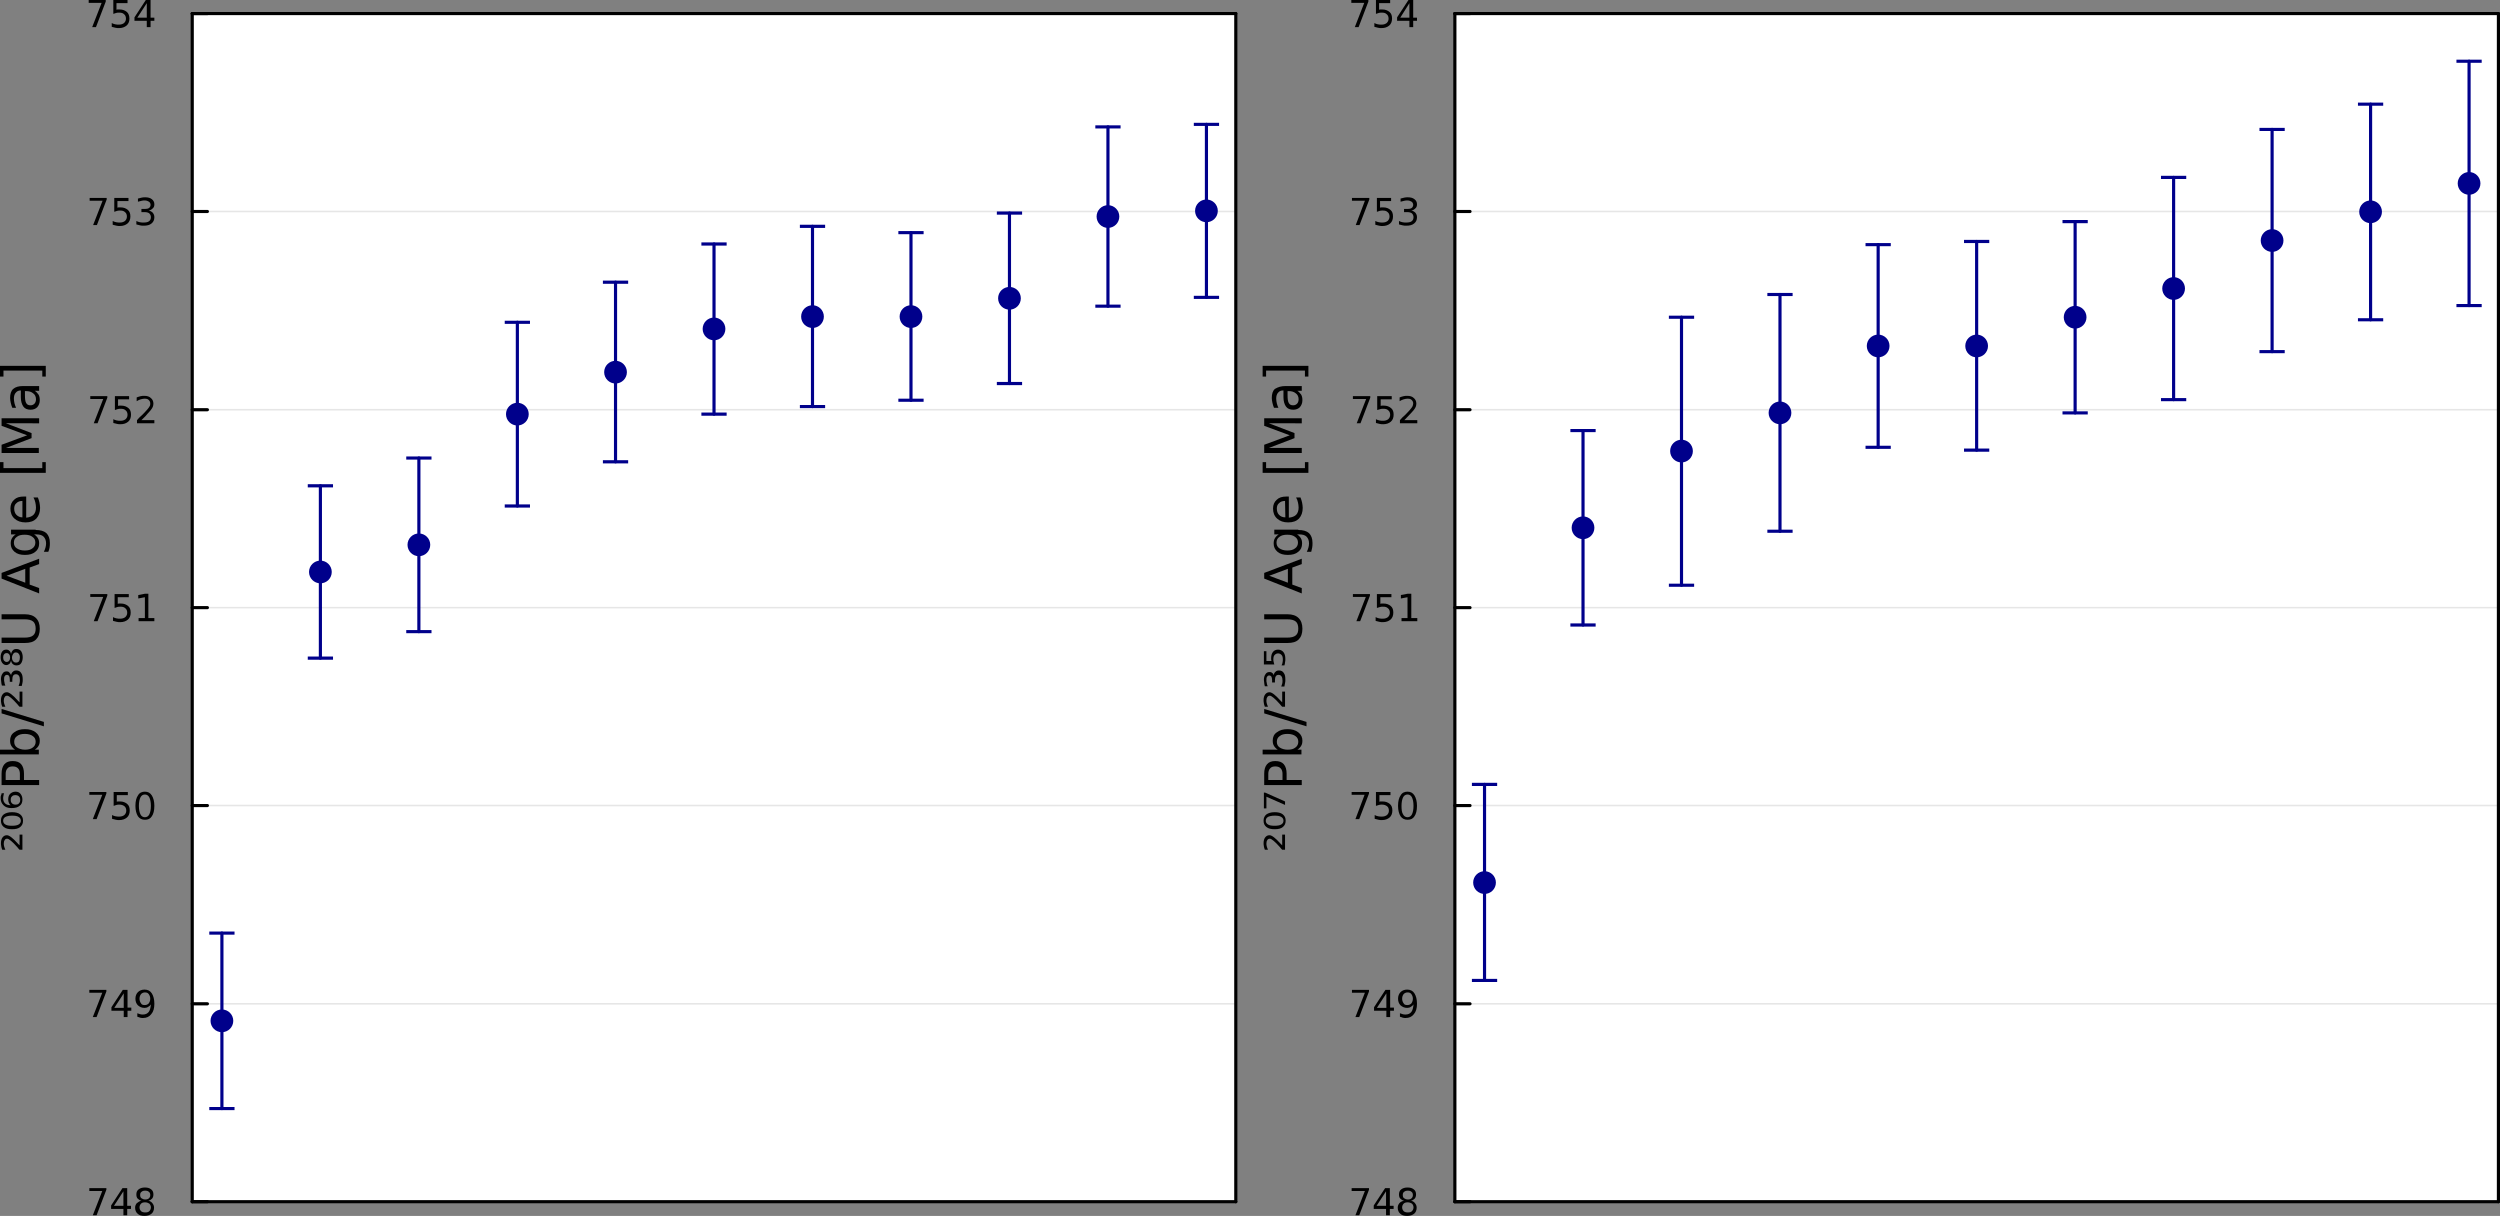 <?xml version="1.0" encoding="utf-8"?>
<!-- Generator: Adobe Illustrator 28.0.0, SVG Export Plug-In . SVG Version: 6.00 Build 0)  -->
<svg version="1.1" id="Layer_1" xmlns="http://www.w3.org/2000/svg" xmlns:xlink="http://www.w3.org/1999/xlink" x="0px" y="0px"
	 viewBox="0 0 792 385.2" style="enable-background:new 0 0 792 385.2;" xml:space="preserve">
<rect x="0" y="0" width="792" height="385.2" fill="#808080" stroke="none"/>
<style type="text/css">
	.st0{fill-rule:evenodd;clip-rule:evenodd;fill:#FFFFFF;}
	.st1{fill:none;stroke:#000000;stroke-linecap:round;stroke-linejoin:round;stroke-miterlimit:1;}
	
		.st2{clip-path:url(#SVGID_00000067915070553733809720000005021914445050524080_);fill:none;stroke:#000000;stroke-width:0.5;stroke-linecap:round;stroke-linejoin:round;stroke-miterlimit:1;stroke-opacity:0.1;}
	
		.st3{clip-path:url(#SVGID_00000017516129299765964880000009467450095481670280_);fill:none;stroke:#000000;stroke-width:0.5;stroke-linecap:round;stroke-linejoin:round;stroke-miterlimit:1;stroke-opacity:0.1;}
	
		.st4{clip-path:url(#SVGID_00000167394982740176441240000015492597194342613925_);fill:none;stroke:#000000;stroke-width:0.5;stroke-linecap:round;stroke-linejoin:round;stroke-miterlimit:1;stroke-opacity:0.1;}
	
		.st5{clip-path:url(#SVGID_00000108999826928412038060000004451327960185478028_);fill:none;stroke:#000000;stroke-width:0.5;stroke-linecap:round;stroke-linejoin:round;stroke-miterlimit:1;stroke-opacity:0.1;}
	
		.st6{clip-path:url(#SVGID_00000046300688877769070030000010611442871558641567_);fill:none;stroke:#000000;stroke-width:0.5;stroke-linecap:round;stroke-linejoin:round;stroke-miterlimit:1;stroke-opacity:0.1;}
	
		.st7{clip-path:url(#SVGID_00000183250121093849240190000000961608350364228524_);fill:none;stroke:#000000;stroke-width:0.5;stroke-linecap:round;stroke-linejoin:round;stroke-miterlimit:1;stroke-opacity:0.1;}
	
		.st8{clip-path:url(#SVGID_00000080903977045597525590000013913461246671416740_);fill:none;stroke:#000000;stroke-width:0.5;stroke-linecap:round;stroke-linejoin:round;stroke-miterlimit:1;stroke-opacity:0.1;}
	
		.st9{clip-path:url(#SVGID_00000047048224078652702180000015215847738873209751_);fill:none;stroke:#00008B;stroke-linecap:round;stroke-linejoin:round;stroke-miterlimit:1;}
	
		.st10{clip-path:url(#SVGID_00000070822618873490170850000011790891808046099882_);fill:none;stroke:#00008B;stroke-linecap:round;stroke-linejoin:round;stroke-miterlimit:1;}
	
		.st11{clip-path:url(#SVGID_00000119107820901672335680000017545313880070677908_);fill:none;stroke:#00008B;stroke-linecap:round;stroke-linejoin:round;stroke-miterlimit:1;}
	
		.st12{clip-path:url(#SVGID_00000087409993608664429360000014074870617349472161_);fill:none;stroke:#00008B;stroke-linecap:round;stroke-linejoin:round;stroke-miterlimit:1;}
	
		.st13{clip-path:url(#SVGID_00000155140159589440191080000017552813564108853896_);fill:none;stroke:#00008B;stroke-linecap:round;stroke-linejoin:round;stroke-miterlimit:1;}
	
		.st14{clip-path:url(#SVGID_00000045592975756055359500000014209734264087627701_);fill:none;stroke:#00008B;stroke-linecap:round;stroke-linejoin:round;stroke-miterlimit:1;}
	
		.st15{clip-path:url(#SVGID_00000066490044380804911230000012701598858839284644_);fill:none;stroke:#00008B;stroke-linecap:round;stroke-linejoin:round;stroke-miterlimit:1;}
	
		.st16{clip-path:url(#SVGID_00000059278574961953126140000010491467767367912890_);fill:none;stroke:#00008B;stroke-linecap:round;stroke-linejoin:round;stroke-miterlimit:1;}
	
		.st17{clip-path:url(#SVGID_00000161618846164435816140000012192019335691949208_);fill:none;stroke:#00008B;stroke-linecap:round;stroke-linejoin:round;stroke-miterlimit:1;}
	
		.st18{clip-path:url(#SVGID_00000163789135573336780380000014546178689785537211_);fill:none;stroke:#00008B;stroke-linecap:round;stroke-linejoin:round;stroke-miterlimit:1;}
	
		.st19{clip-path:url(#SVGID_00000170261536566289364020000001419687754395787143_);fill:none;stroke:#00008B;stroke-linecap:round;stroke-linejoin:round;stroke-miterlimit:1;}
	.st20{clip-path:url(#SVGID_00000048495773073272305170000013875088556883518094_);fill:none;stroke:#00008B;stroke-miterlimit:1;}
	.st21{clip-path:url(#SVGID_00000048460867724150870200000011560313810586662567_);fill:none;stroke:#00008B;stroke-miterlimit:1;}
	.st22{clip-path:url(#SVGID_00000011021167976607526290000016858041785612549535_);fill:none;stroke:#00008B;stroke-miterlimit:1;}
	.st23{clip-path:url(#SVGID_00000109012687829185083520000000738360823489873822_);fill:none;stroke:#00008B;stroke-miterlimit:1;}
	.st24{clip-path:url(#SVGID_00000120525765027813035430000012749857139580604073_);fill:none;stroke:#00008B;stroke-miterlimit:1;}
	.st25{clip-path:url(#SVGID_00000016791870213368993050000005346871239513940633_);fill:none;stroke:#00008B;stroke-miterlimit:1;}
	.st26{clip-path:url(#SVGID_00000103258500363063700450000010340344639063894708_);fill:none;stroke:#00008B;stroke-miterlimit:1;}
	.st27{clip-path:url(#SVGID_00000143600838089444693210000013817581505424632721_);fill:none;stroke:#00008B;stroke-miterlimit:1;}
	.st28{clip-path:url(#SVGID_00000084516769697542988560000007532128605543708308_);fill:none;stroke:#00008B;stroke-miterlimit:1;}
	.st29{clip-path:url(#SVGID_00000086654236422471981380000005692646830745764795_);fill:none;stroke:#00008B;stroke-miterlimit:1;}
	.st30{clip-path:url(#SVGID_00000027602647784935526650000010595213781514011572_);fill:none;stroke:#00008B;stroke-miterlimit:1;}
	.st31{clip-path:url(#SVGID_00000004539961556396397890000018256864890256148927_);fill:none;stroke:#00008B;stroke-miterlimit:1;}
	.st32{clip-path:url(#SVGID_00000173851263213501273080000017514069437772989108_);fill:none;stroke:#00008B;stroke-miterlimit:1;}
	.st33{clip-path:url(#SVGID_00000031921512821794040090000014108320921498804371_);fill:none;stroke:#00008B;stroke-miterlimit:1;}
	.st34{clip-path:url(#SVGID_00000152243790693336916960000014628880004989972363_);fill:none;stroke:#00008B;stroke-miterlimit:1;}
	.st35{clip-path:url(#SVGID_00000058583822518778489930000004582555211432277425_);fill:none;stroke:#00008B;stroke-miterlimit:1;}
	.st36{clip-path:url(#SVGID_00000101075154327220198480000016627322653097692343_);fill:none;stroke:#00008B;stroke-miterlimit:1;}
	.st37{clip-path:url(#SVGID_00000062882323150457750840000013679277049541355421_);fill:none;stroke:#00008B;stroke-miterlimit:1;}
	.st38{clip-path:url(#SVGID_00000129921345589511088820000017422685660102006928_);fill:none;stroke:#00008B;stroke-miterlimit:1;}
	.st39{clip-path:url(#SVGID_00000100344537560329004720000002300595808366698419_);fill:none;stroke:#00008B;stroke-miterlimit:1;}
	.st40{clip-path:url(#SVGID_00000016773612870271309880000010114076745612404868_);fill:none;stroke:#00008B;stroke-miterlimit:1;}
	.st41{clip-path:url(#SVGID_00000025431225634998765020000017622459076418695849_);fill:none;stroke:#00008B;stroke-miterlimit:1;}
	
		.st42{clip-path:url(#SVGID_00000077296515816417491050000004019340518791562392_);fill-rule:evenodd;clip-rule:evenodd;fill:#00008B;}
	
		.st43{clip-path:url(#SVGID_00000132805201422700749890000003673323666979962772_);fill-rule:evenodd;clip-rule:evenodd;fill:#00008B;}
	
		.st44{clip-path:url(#SVGID_00000060716456643964264640000013956222670887474354_);fill-rule:evenodd;clip-rule:evenodd;fill:#00008B;}
	
		.st45{clip-path:url(#SVGID_00000160880304474607519640000001779221831002804393_);fill-rule:evenodd;clip-rule:evenodd;fill:#00008B;}
	
		.st46{clip-path:url(#SVGID_00000112627271226153304040000016202373629623416989_);fill-rule:evenodd;clip-rule:evenodd;fill:#00008B;}
	
		.st47{clip-path:url(#SVGID_00000172400077708575181200000015029647300788630401_);fill-rule:evenodd;clip-rule:evenodd;fill:#00008B;}
	
		.st48{clip-path:url(#SVGID_00000093174904348019820650000008835692150162041253_);fill-rule:evenodd;clip-rule:evenodd;fill:#00008B;}
	
		.st49{clip-path:url(#SVGID_00000181060648789095482400000015209788036060100760_);fill-rule:evenodd;clip-rule:evenodd;fill:#00008B;}
	
		.st50{clip-path:url(#SVGID_00000048502395261333517560000002300492210540256436_);fill-rule:evenodd;clip-rule:evenodd;fill:#00008B;}
	
		.st51{clip-path:url(#SVGID_00000019679045905378859990000006606559963473482898_);fill-rule:evenodd;clip-rule:evenodd;fill:#00008B;}
	
		.st52{clip-path:url(#SVGID_00000099622789464224421190000013430425664274058150_);fill-rule:evenodd;clip-rule:evenodd;fill:#00008B;}
	
		.st53{clip-path:url(#SVGID_00000137128038300695486250000004853841129596864905_);fill:none;stroke:#000000;stroke-width:0.5;stroke-linecap:round;stroke-linejoin:round;stroke-miterlimit:1;stroke-opacity:0.1;}
	
		.st54{clip-path:url(#SVGID_00000102537334205619621860000007729915221119956640_);fill:none;stroke:#000000;stroke-width:0.5;stroke-linecap:round;stroke-linejoin:round;stroke-miterlimit:1;stroke-opacity:0.1;}
	
		.st55{clip-path:url(#SVGID_00000160877201852996673190000013010376476175540619_);fill:none;stroke:#000000;stroke-width:0.5;stroke-linecap:round;stroke-linejoin:round;stroke-miterlimit:1;stroke-opacity:0.1;}
	
		.st56{clip-path:url(#SVGID_00000047745328753237632540000003219094877116778142_);fill:none;stroke:#000000;stroke-width:0.5;stroke-linecap:round;stroke-linejoin:round;stroke-miterlimit:1;stroke-opacity:0.1;}
	
		.st57{clip-path:url(#SVGID_00000020362553306617134790000014248168571529824385_);fill:none;stroke:#000000;stroke-width:0.5;stroke-linecap:round;stroke-linejoin:round;stroke-miterlimit:1;stroke-opacity:0.1;}
	
		.st58{clip-path:url(#SVGID_00000037692009973931462070000001581069977874832265_);fill:none;stroke:#000000;stroke-width:0.5;stroke-linecap:round;stroke-linejoin:round;stroke-miterlimit:1;stroke-opacity:0.1;}
	
		.st59{clip-path:url(#SVGID_00000082336675334715363300000015469844333518801852_);fill:none;stroke:#000000;stroke-width:0.5;stroke-linecap:round;stroke-linejoin:round;stroke-miterlimit:1;stroke-opacity:0.1;}
	
		.st60{clip-path:url(#SVGID_00000169529631153871571490000011962829073312904635_);fill:none;stroke:#00008B;stroke-linecap:round;stroke-linejoin:round;stroke-miterlimit:1;}
	
		.st61{clip-path:url(#SVGID_00000079478496907391112010000010317342527505796021_);fill:none;stroke:#00008B;stroke-linecap:round;stroke-linejoin:round;stroke-miterlimit:1;}
	
		.st62{clip-path:url(#SVGID_00000046333935535758938310000005016884105312328364_);fill:none;stroke:#00008B;stroke-linecap:round;stroke-linejoin:round;stroke-miterlimit:1;}
	
		.st63{clip-path:url(#SVGID_00000039132744974170905430000011445943971512643239_);fill:none;stroke:#00008B;stroke-linecap:round;stroke-linejoin:round;stroke-miterlimit:1;}
	
		.st64{clip-path:url(#SVGID_00000059289083619304995560000005781355127379070903_);fill:none;stroke:#00008B;stroke-linecap:round;stroke-linejoin:round;stroke-miterlimit:1;}
	
		.st65{clip-path:url(#SVGID_00000176724142833881787100000008508305323345531039_);fill:none;stroke:#00008B;stroke-linecap:round;stroke-linejoin:round;stroke-miterlimit:1;}
	
		.st66{clip-path:url(#SVGID_00000091009637629297102520000011548163054051123624_);fill:none;stroke:#00008B;stroke-linecap:round;stroke-linejoin:round;stroke-miterlimit:1;}
	
		.st67{clip-path:url(#SVGID_00000129193270459380530300000018318723904274492313_);fill:none;stroke:#00008B;stroke-linecap:round;stroke-linejoin:round;stroke-miterlimit:1;}
	
		.st68{clip-path:url(#SVGID_00000121269087786817623230000009885962600187216296_);fill:none;stroke:#00008B;stroke-linecap:round;stroke-linejoin:round;stroke-miterlimit:1;}
	
		.st69{clip-path:url(#SVGID_00000134958930095816473250000016194687615240612003_);fill:none;stroke:#00008B;stroke-linecap:round;stroke-linejoin:round;stroke-miterlimit:1;}
	
		.st70{clip-path:url(#SVGID_00000054247898172721799130000016673469135627684508_);fill:none;stroke:#00008B;stroke-linecap:round;stroke-linejoin:round;stroke-miterlimit:1;}
	.st71{clip-path:url(#SVGID_00000025412366725442268630000002592423481112969894_);fill:none;stroke:#00008B;stroke-miterlimit:1;}
	.st72{clip-path:url(#SVGID_00000081639618584256989210000009884666502666722225_);fill:none;stroke:#00008B;stroke-miterlimit:1;}
	.st73{clip-path:url(#SVGID_00000165932070121008922910000015299096646950440344_);fill:none;stroke:#00008B;stroke-miterlimit:1;}
	.st74{clip-path:url(#SVGID_00000060732410498521463790000000391508183253872285_);fill:none;stroke:#00008B;stroke-miterlimit:1;}
	.st75{clip-path:url(#SVGID_00000088824920294094980370000001650028733224336000_);fill:none;stroke:#00008B;stroke-miterlimit:1;}
	.st76{clip-path:url(#SVGID_00000024703452531034644790000013829946286283603129_);fill:none;stroke:#00008B;stroke-miterlimit:1;}
	.st77{clip-path:url(#SVGID_00000008123406186928197720000009233963212632516792_);fill:none;stroke:#00008B;stroke-miterlimit:1;}
	.st78{clip-path:url(#SVGID_00000032649464682463123860000008312825003714342311_);fill:none;stroke:#00008B;stroke-miterlimit:1;}
	.st79{clip-path:url(#SVGID_00000154413649581190436000000000822325297381558450_);fill:none;stroke:#00008B;stroke-miterlimit:1;}
	.st80{clip-path:url(#SVGID_00000086689194687005499690000005973709161583516314_);fill:none;stroke:#00008B;stroke-miterlimit:1;}
	.st81{clip-path:url(#SVGID_00000176019093406228340250000015266520996988869022_);fill:none;stroke:#00008B;stroke-miterlimit:1;}
	.st82{clip-path:url(#SVGID_00000128478107431546727700000001240044330820073353_);fill:none;stroke:#00008B;stroke-miterlimit:1;}
	.st83{clip-path:url(#SVGID_00000127754441733461889400000017106514812249342908_);fill:none;stroke:#00008B;stroke-miterlimit:1;}
	.st84{clip-path:url(#SVGID_00000022536838086392401390000017278697910321350814_);fill:none;stroke:#00008B;stroke-miterlimit:1;}
	.st85{clip-path:url(#SVGID_00000111149281737105414140000014905304315396112516_);fill:none;stroke:#00008B;stroke-miterlimit:1;}
	.st86{clip-path:url(#SVGID_00000106843874355348189450000002190633559459287473_);fill:none;stroke:#00008B;stroke-miterlimit:1;}
	.st87{clip-path:url(#SVGID_00000024689147205765429820000012941855183863448478_);fill:none;stroke:#00008B;stroke-miterlimit:1;}
	.st88{clip-path:url(#SVGID_00000098929524570816080180000015700354281228991143_);fill:none;stroke:#00008B;stroke-miterlimit:1;}
	.st89{clip-path:url(#SVGID_00000062886785038859647030000003268546872258594473_);fill:none;stroke:#00008B;stroke-miterlimit:1;}
	.st90{clip-path:url(#SVGID_00000070077607908667068930000012487033025102979211_);fill:none;stroke:#00008B;stroke-miterlimit:1;}
	.st91{clip-path:url(#SVGID_00000005230041666875576840000016561965901912052608_);fill:none;stroke:#00008B;stroke-miterlimit:1;}
	.st92{clip-path:url(#SVGID_00000093163465747765228480000003480775961565986198_);fill:none;stroke:#00008B;stroke-miterlimit:1;}
	
		.st93{clip-path:url(#SVGID_00000103963853688356376360000004807727818694848405_);fill-rule:evenodd;clip-rule:evenodd;fill:#00008B;}
	
		.st94{clip-path:url(#SVGID_00000040575547812514114510000015883075981255746751_);fill-rule:evenodd;clip-rule:evenodd;fill:#00008B;}
	
		.st95{clip-path:url(#SVGID_00000090999930454678100340000017808437217535282305_);fill-rule:evenodd;clip-rule:evenodd;fill:#00008B;}
	
		.st96{clip-path:url(#SVGID_00000009572245424034984760000010198139313716462239_);fill-rule:evenodd;clip-rule:evenodd;fill:#00008B;}
	
		.st97{clip-path:url(#SVGID_00000050650655492873249030000012359426498574353027_);fill-rule:evenodd;clip-rule:evenodd;fill:#00008B;}
	
		.st98{clip-path:url(#SVGID_00000045608656771788505110000003692873685800315794_);fill-rule:evenodd;clip-rule:evenodd;fill:#00008B;}
	
		.st99{clip-path:url(#SVGID_00000014607086857989551920000000729578527985663114_);fill-rule:evenodd;clip-rule:evenodd;fill:#00008B;}
	
		.st100{clip-path:url(#SVGID_00000111189364887261977590000005868956313062224041_);fill-rule:evenodd;clip-rule:evenodd;fill:#00008B;}
	
		.st101{clip-path:url(#SVGID_00000134251841794997576020000005600448479104398763_);fill-rule:evenodd;clip-rule:evenodd;fill:#00008B;}
	
		.st102{clip-path:url(#SVGID_00000138570659660422709310000008453230503145744569_);fill-rule:evenodd;clip-rule:evenodd;fill:#00008B;}
	
		.st103{clip-path:url(#SVGID_00000077293091792660995570000014206258744657239198_);fill-rule:evenodd;clip-rule:evenodd;fill:#00008B;}
</style>
<g>
	<path class="st0" d="M60.9,380.7h330.6V4.3H60.9V380.7z"/>
</g>
<g>
	<line class="st1" x1="60.9" y1="380.7" x2="391.5" y2="380.7"/>
</g>
<g>
	<line class="st1" x1="60.9" y1="4.3" x2="391.5" y2="4.3"/>
</g>
<g>
	<defs>
		<rect id="SVGID_1_" x="60.9" y="4.3" width="330.8" height="376.8"/>
	</defs>
	<clipPath id="SVGID_00000004520169283476888250000014172865394338856587_">
		<use xlink:href="#SVGID_1_"  style="overflow:visible;"/>
	</clipPath>
	
		<line style="clip-path:url(#SVGID_00000004520169283476888250000014172865394338856587_);fill:none;stroke:#000000;stroke-width:0.5;stroke-linecap:round;stroke-linejoin:round;stroke-miterlimit:1;stroke-opacity:0.1;" x1="60.9" y1="380.7" x2="391.5" y2="380.7"/>
</g>
<g>
	<defs>
		<rect id="SVGID_00000132051100054327567900000002367970986538299066_" x="60.9" y="4.3" width="330.8" height="376.8"/>
	</defs>
	<clipPath id="SVGID_00000043421608850977651780000011338893877900363651_">
		<use xlink:href="#SVGID_00000132051100054327567900000002367970986538299066_"  style="overflow:visible;"/>
	</clipPath>
	
		<line style="clip-path:url(#SVGID_00000043421608850977651780000011338893877900363651_);fill:none;stroke:#000000;stroke-width:0.5;stroke-linecap:round;stroke-linejoin:round;stroke-miterlimit:1;stroke-opacity:0.1;" x1="60.9" y1="318" x2="391.5" y2="318"/>
</g>
<g>
	<defs>
		<rect id="SVGID_00000016782679058440493160000004416378050062017415_" x="60.9" y="4.3" width="330.8" height="376.8"/>
	</defs>
	<clipPath id="SVGID_00000183213369975160935270000012507742309720876170_">
		<use xlink:href="#SVGID_00000016782679058440493160000004416378050062017415_"  style="overflow:visible;"/>
	</clipPath>
	
		<line style="clip-path:url(#SVGID_00000183213369975160935270000012507742309720876170_);fill:none;stroke:#000000;stroke-width:0.5;stroke-linecap:round;stroke-linejoin:round;stroke-miterlimit:1;stroke-opacity:0.1;" x1="60.9" y1="255.2" x2="391.5" y2="255.2"/>
</g>
<g>
	<defs>
		<rect id="SVGID_00000101069880584509698560000006611566348585672843_" x="60.9" y="4.3" width="330.8" height="376.8"/>
	</defs>
	<clipPath id="SVGID_00000064317267856391985570000005586178494302104218_">
		<use xlink:href="#SVGID_00000101069880584509698560000006611566348585672843_"  style="overflow:visible;"/>
	</clipPath>
	
		<line style="clip-path:url(#SVGID_00000064317267856391985570000005586178494302104218_);fill:none;stroke:#000000;stroke-width:0.5;stroke-linecap:round;stroke-linejoin:round;stroke-miterlimit:1;stroke-opacity:0.1;" x1="60.9" y1="192.5" x2="391.5" y2="192.5"/>
</g>
<g>
	<defs>
		<rect id="SVGID_00000083788314155606043200000011270515232537842570_" x="60.9" y="4.3" width="330.8" height="376.8"/>
	</defs>
	<clipPath id="SVGID_00000059289294011478277430000010790380664476008078_">
		<use xlink:href="#SVGID_00000083788314155606043200000011270515232537842570_"  style="overflow:visible;"/>
	</clipPath>
	
		<line style="clip-path:url(#SVGID_00000059289294011478277430000010790380664476008078_);fill:none;stroke:#000000;stroke-width:0.5;stroke-linecap:round;stroke-linejoin:round;stroke-miterlimit:1;stroke-opacity:0.1;" x1="60.9" y1="129.8" x2="391.5" y2="129.8"/>
</g>
<g>
	<defs>
		<rect id="SVGID_00000163786078838734752570000011387188752873135507_" x="60.9" y="4.3" width="330.8" height="376.8"/>
	</defs>
	<clipPath id="SVGID_00000127748689307199022020000007354917449957605283_">
		<use xlink:href="#SVGID_00000163786078838734752570000011387188752873135507_"  style="overflow:visible;"/>
	</clipPath>
	
		<line style="clip-path:url(#SVGID_00000127748689307199022020000007354917449957605283_);fill:none;stroke:#000000;stroke-width:0.5;stroke-linecap:round;stroke-linejoin:round;stroke-miterlimit:1;stroke-opacity:0.1;" x1="60.9" y1="67" x2="391.5" y2="67"/>
</g>
<g>
	<defs>
		<rect id="SVGID_00000091014412967389995430000017674136007298262201_" x="60.9" y="4.3" width="330.8" height="376.8"/>
	</defs>
	<clipPath id="SVGID_00000175318420276769437320000016521305024718528702_">
		<use xlink:href="#SVGID_00000091014412967389995430000017674136007298262201_"  style="overflow:visible;"/>
	</clipPath>
	
		<line style="clip-path:url(#SVGID_00000175318420276769437320000016521305024718528702_);fill:none;stroke:#000000;stroke-width:0.5;stroke-linecap:round;stroke-linejoin:round;stroke-miterlimit:1;stroke-opacity:0.1;" x1="60.9" y1="4.3" x2="391.5" y2="4.3"/>
</g>
<g>
	<line class="st1" x1="60.9" y1="380.7" x2="60.9" y2="4.3"/>
</g>
<g>
	<line class="st1" x1="391.5" y1="380.7" x2="391.5" y2="4.3"/>
</g>
<g>
	<line class="st1" x1="60.9" y1="380.7" x2="65.7" y2="380.7"/>
</g>
<g>
	<line class="st1" x1="60.9" y1="318" x2="65.7" y2="318"/>
</g>
<g>
	<line class="st1" x1="60.9" y1="255.2" x2="65.7" y2="255.2"/>
</g>
<g>
	<line class="st1" x1="60.9" y1="192.5" x2="65.7" y2="192.5"/>
</g>
<g>
	<line class="st1" x1="60.9" y1="129.8" x2="65.7" y2="129.8"/>
</g>
<g>
	<line class="st1" x1="60.9" y1="67" x2="65.7" y2="67"/>
</g>
<g>
	<line class="st1" x1="60.9" y1="4.3" x2="65.7" y2="4.3"/>
</g>
<g>
	<path d="M28.1,376.4h5.6v0.5l-3.1,8.1h-1.2l3-7.7h-4.1V376.4z"/>
</g>
<g>
	<path d="M39.1,377.4l-3,4.6h3V377.4 M38.8,376.4h1.5v5.6h1.2v1h-1.2v2h-1.2v-2h-3.9v-1.1L38.8,376.4z"/>
</g>
<g>
	<path d="M46,380.9c-0.6,0-1,0.1-1.3,0.4c-0.3,0.3-0.5,0.7-0.5,1.2c0,0.5,0.2,0.9,0.5,1.2c0.3,0.3,0.8,0.4,1.3,0.4
		c0.6,0,1-0.1,1.3-0.4c0.3-0.3,0.5-0.7,0.5-1.2c0-0.5-0.2-0.9-0.5-1.2C47,381.1,46.5,380.9,46,380.9 M44.8,380.4
		c-0.5-0.1-0.9-0.4-1.2-0.7c-0.3-0.3-0.4-0.8-0.4-1.3c0-0.7,0.2-1.2,0.7-1.6c0.5-0.4,1.2-0.6,2-0.6c0.9,0,1.5,0.2,2,0.6
		s0.7,0.9,0.7,1.6c0,0.5-0.1,0.9-0.4,1.3c-0.3,0.3-0.7,0.6-1.2,0.7c0.6,0.1,1,0.4,1.3,0.8c0.3,0.4,0.5,0.8,0.5,1.4
		c0,0.8-0.3,1.5-0.8,1.9c-0.5,0.4-1.2,0.7-2.2,0.7c-1,0-1.7-0.2-2.2-0.7c-0.5-0.4-0.8-1.1-0.8-1.9c0-0.6,0.2-1,0.5-1.4
		C43.8,380.8,44.2,380.5,44.8,380.4 M44.4,378.6c0,0.4,0.1,0.8,0.4,1c0.3,0.2,0.7,0.4,1.2,0.4c0.5,0,0.9-0.1,1.2-0.4
		c0.3-0.3,0.4-0.6,0.4-1c0-0.4-0.1-0.8-0.4-1c-0.3-0.3-0.7-0.4-1.2-0.4c-0.5,0-0.9,0.1-1.2,0.4C44.5,377.8,44.4,378.1,44.4,378.6z"
		/>
</g>
<g>
	<path d="M28.1,313.6h5.6v0.5l-3.1,8.1h-1.2l3-7.7h-4.1V313.6z"/>
</g>
<g>
	<path d="M39.2,314.7l-3,4.6h3V314.7 M38.9,313.6h1.5v5.6h1.2v1h-1.2v2h-1.2v-2h-3.9v-1.1L38.9,313.6z"/>
</g>
<g>
	<path d="M43.5,322.1V321c0.3,0.1,0.6,0.2,0.9,0.3c0.3,0.1,0.6,0.1,0.9,0.1c0.8,0,1.4-0.3,1.8-0.8c0.4-0.5,0.6-1.3,0.7-2.4
		c-0.2,0.3-0.5,0.6-0.9,0.8c-0.3,0.2-0.7,0.3-1.1,0.3c-0.9,0-1.5-0.3-2.1-0.8c-0.5-0.5-0.8-1.2-0.8-2.1c0-0.9,0.3-1.6,0.8-2.1
		c0.5-0.5,1.2-0.8,2.1-0.8c1,0,1.8,0.4,2.3,1.2c0.5,0.8,0.8,1.9,0.8,3.3c0,1.4-0.3,2.5-1,3.3c-0.6,0.8-1.5,1.2-2.6,1.2
		c-0.3,0-0.6,0-0.9-0.1C44.2,322.3,43.8,322.2,43.5,322.1 M45.9,318.4c0.5,0,0.9-0.2,1.2-0.5c0.3-0.4,0.5-0.9,0.5-1.5
		c0-0.6-0.2-1.1-0.5-1.5c-0.3-0.4-0.7-0.5-1.2-0.5c-0.5,0-0.9,0.2-1.2,0.5c-0.3,0.4-0.5,0.8-0.5,1.5c0,0.6,0.2,1.1,0.5,1.5
		C44.9,318.3,45.3,318.4,45.9,318.4z"/>
</g>
<g>
	<path d="M28.1,250.9h5.6v0.5l-3.1,8.1h-1.2l3-7.7h-4.1V250.9z"/>
</g>
<g>
	<path d="M35.9,250.9h4.6v1H37v2.1c0.2-0.1,0.3-0.1,0.5-0.1c0.2,0,0.3,0,0.5,0c1,0,1.7,0.3,2.3,0.8c0.6,0.5,0.8,1.2,0.8,2.1
		c0,0.9-0.3,1.7-0.9,2.2c-0.6,0.5-1.4,0.8-2.4,0.8c-0.4,0-0.7,0-1.1-0.1c-0.4-0.1-0.8-0.2-1.2-0.3v-1.2c0.3,0.2,0.7,0.3,1.1,0.4
		c0.4,0.1,0.8,0.1,1.2,0.1c0.7,0,1.2-0.2,1.6-0.5c0.4-0.4,0.6-0.8,0.6-1.4c0-0.6-0.2-1.1-0.6-1.4c-0.4-0.3-0.9-0.5-1.6-0.5
		c-0.3,0-0.6,0-0.9,0.1c-0.3,0.1-0.6,0.2-0.9,0.3V250.9z"/>
</g>
<g>
	<path d="M45.9,251.7c-0.6,0-1.1,0.3-1.4,0.9c-0.3,0.6-0.5,1.5-0.5,2.7c0,1.2,0.2,2.1,0.5,2.7c0.3,0.6,0.8,0.9,1.4,0.9
		c0.6,0,1.1-0.3,1.4-0.9c0.3-0.6,0.5-1.5,0.5-2.7c0-1.2-0.2-2.1-0.5-2.7C47,252,46.5,251.7,45.9,251.7 M45.9,250.8
		c1,0,1.7,0.4,2.2,1.2c0.5,0.8,0.8,1.9,0.8,3.3c0,1.5-0.3,2.6-0.8,3.3c-0.5,0.8-1.2,1.1-2.2,1.1c-1,0-1.7-0.4-2.2-1.1
		c-0.5-0.8-0.8-1.9-0.8-3.3c0-1.5,0.3-2.6,0.8-3.3C44.2,251.1,45,250.8,45.9,250.8z"/>
</g>
<g>
	<path d="M28.4,188.2h5.6v0.5l-3.1,8.1h-1.2l3-7.7h-4.1V188.2z"/>
</g>
<g>
	<path d="M36.2,188.2h4.6v1h-3.5v2.1c0.2-0.1,0.3-0.1,0.5-0.1c0.2,0,0.3,0,0.5,0c1,0,1.7,0.3,2.3,0.8c0.6,0.5,0.8,1.2,0.8,2.1
		c0,0.9-0.3,1.7-0.9,2.2c-0.6,0.5-1.4,0.8-2.4,0.8c-0.4,0-0.7,0-1.1-0.1c-0.4-0.1-0.8-0.2-1.2-0.3v-1.2c0.3,0.2,0.7,0.3,1.1,0.4
		c0.4,0.1,0.8,0.1,1.2,0.1c0.7,0,1.2-0.2,1.6-0.5c0.4-0.4,0.6-0.8,0.6-1.4c0-0.6-0.2-1.1-0.6-1.4c-0.4-0.4-0.9-0.5-1.6-0.5
		c-0.3,0-0.6,0-0.9,0.1c-0.3,0.1-0.6,0.2-0.9,0.3V188.2z"/>
</g>
<g>
	<path d="M44,195.8h1.9v-6.6l-2.1,0.4v-1.1l2.1-0.4H47v7.7h1.9v1h-5V195.8z"/>
</g>
<g>
	<path d="M28.5,125.5H34v0.5l-3.1,8.1h-1.2l3-7.7h-4.1V125.5z"/>
</g>
<g>
	<path d="M36.3,125.5h4.6v1h-3.5v2.1c0.2-0.1,0.3-0.1,0.5-0.1c0.2,0,0.3,0,0.5,0c1,0,1.7,0.3,2.3,0.8c0.6,0.5,0.8,1.2,0.8,2.1
		c0,0.9-0.3,1.7-0.9,2.2c-0.6,0.5-1.4,0.8-2.4,0.8c-0.4,0-0.7,0-1.1-0.1c-0.4-0.1-0.8-0.2-1.2-0.3v-1.2c0.3,0.2,0.7,0.3,1.1,0.4
		c0.4,0.1,0.8,0.1,1.2,0.1c0.7,0,1.2-0.2,1.6-0.5c0.4-0.4,0.6-0.8,0.6-1.4c0-0.6-0.2-1.1-0.6-1.4c-0.4-0.4-0.9-0.5-1.6-0.5
		c-0.3,0-0.6,0-0.9,0.1c-0.3,0.1-0.6,0.2-0.9,0.3V125.5z"/>
</g>
<g>
	<path d="M44.8,133.1h4.1v1h-5.5v-1c0.4-0.5,1-1.1,1.8-1.8c0.8-0.8,1.2-1.3,1.4-1.5c0.4-0.4,0.6-0.8,0.8-1.1
		c0.2-0.3,0.2-0.6,0.2-0.9c0-0.5-0.2-0.8-0.5-1.1c-0.3-0.3-0.7-0.4-1.3-0.4c-0.4,0-0.8,0.1-1.2,0.2c-0.4,0.1-0.8,0.3-1.3,0.6v-1.2
		c0.5-0.2,0.9-0.3,1.3-0.4c0.4-0.1,0.8-0.1,1.1-0.1c0.9,0,1.6,0.2,2.1,0.7c0.5,0.4,0.8,1,0.8,1.8c0,0.4-0.1,0.7-0.2,1
		c-0.1,0.3-0.4,0.7-0.7,1.1c-0.1,0.1-0.4,0.4-0.9,1C46.5,131.4,45.8,132.2,44.8,133.1z"/>
</g>
<g>
	<path d="M28.2,62.7h5.6v0.5l-3.1,8.1h-1.2l3-7.7h-4.1V62.7z"/>
</g>
<g>
	<path d="M36.1,62.7h4.6v1h-3.5v2.1c0.2-0.1,0.3-0.1,0.5-0.1c0.2,0,0.3,0,0.5,0c1,0,1.7,0.3,2.3,0.8c0.6,0.5,0.8,1.2,0.8,2.1
		c0,0.9-0.3,1.7-0.9,2.2c-0.6,0.5-1.4,0.8-2.4,0.8c-0.4,0-0.7,0-1.1-0.1c-0.4-0.1-0.8-0.2-1.2-0.3V70c0.3,0.2,0.7,0.3,1.1,0.4
		c0.4,0.1,0.8,0.1,1.2,0.1c0.7,0,1.2-0.2,1.6-0.5c0.4-0.4,0.6-0.8,0.6-1.4c0-0.6-0.2-1.1-0.6-1.4c-0.4-0.4-0.9-0.5-1.6-0.5
		c-0.3,0-0.6,0-0.9,0.1c-0.3,0.1-0.6,0.2-0.9,0.3V62.7z"/>
</g>
<g>
	<path d="M47.1,66.7c0.6,0.1,1,0.4,1.3,0.7c0.3,0.4,0.5,0.8,0.5,1.4c0,0.9-0.3,1.5-0.9,2c-0.6,0.5-1.4,0.7-2.5,0.7
		c-0.4,0-0.7,0-1.1-0.1c-0.4-0.1-0.8-0.2-1.2-0.3V70c0.3,0.2,0.7,0.3,1.1,0.4c0.4,0.1,0.8,0.1,1.2,0.1c0.7,0,1.3-0.1,1.7-0.4
		c0.4-0.3,0.6-0.7,0.6-1.3c0-0.5-0.2-0.9-0.5-1.2c-0.4-0.3-0.9-0.4-1.5-0.4h-1v-1h1.1c0.6,0,1-0.1,1.3-0.3c0.3-0.2,0.5-0.6,0.5-1
		c0-0.4-0.2-0.8-0.5-1c-0.3-0.2-0.8-0.4-1.3-0.4c-0.3,0-0.7,0-1,0.1c-0.4,0.1-0.8,0.2-1.2,0.3v-1c0.4-0.1,0.9-0.2,1.2-0.3
		c0.4-0.1,0.8-0.1,1.1-0.1c0.9,0,1.6,0.2,2.1,0.6c0.5,0.4,0.8,0.9,0.8,1.6c0,0.5-0.1,0.9-0.4,1.2C48,66.4,47.7,66.6,47.1,66.7z"/>
</g>
<g>
	<path d="M27.9,0h5.6v0.5l-3.1,8.1h-1.2l3-7.7h-4.1V0z"/>
</g>
<g>
	<path d="M35.8,0h4.6v1h-3.5v2.1C37,3,37.2,3,37.4,3c0.2,0,0.3,0,0.5,0c1,0,1.7,0.3,2.3,0.8C40.7,4.2,41,5,41,5.9
		c0,0.9-0.3,1.7-0.9,2.2c-0.6,0.5-1.4,0.8-2.4,0.8c-0.4,0-0.7,0-1.1-0.1c-0.4-0.1-0.8-0.2-1.2-0.3V7.3c0.3,0.2,0.7,0.3,1.1,0.4
		c0.4,0.1,0.8,0.1,1.2,0.1c0.7,0,1.2-0.2,1.6-0.5c0.4-0.4,0.6-0.8,0.6-1.4c0-0.6-0.2-1.1-0.6-1.4c-0.4-0.4-0.9-0.5-1.6-0.5
		c-0.3,0-0.6,0-0.9,0.1c-0.3,0.1-0.6,0.2-0.9,0.3V0z"/>
</g>
<g>
	<path d="M46.5,1l-3,4.6h3V1 M46.2,0h1.5v5.6h1.2v1h-1.2v2h-1.2v-2h-3.9V5.5L46.2,0z"/>
</g>
<g>
	<path d="M6.2,267.8v-3.4h0.9v4.8H6.2c-0.2-0.2-0.4-0.4-0.7-0.8c-1.6-1.8-2.7-2.7-3.2-2.7c-0.4,0-0.6,0.1-0.8,0.4
		c-0.2,0.3-0.3,0.6-0.3,1.1c0,0.3,0,0.6,0.1,0.9c0.1,0.3,0.2,0.7,0.4,1.1h-1c-0.1-0.4-0.3-0.8-0.3-1.1c-0.1-0.4-0.1-0.7-0.1-1
		c0-0.8,0.2-1.4,0.5-1.8c0.4-0.5,0.8-0.7,1.4-0.7c0.7,0,1.9,0.9,3.4,2.6C5.8,267.4,6,267.6,6.2,267.8z"/>
</g>
<g>
	<path d="M1.7,258.8C1.2,259.1,1,259.5,1,260c0,0.5,0.2,0.9,0.7,1.2c0.5,0.3,1.1,0.4,2.1,0.4c0.9,0,1.6-0.1,2.1-0.4
		c0.5-0.3,0.7-0.7,0.7-1.2c0-0.5-0.2-0.9-0.7-1.2c-0.5-0.3-1.1-0.4-2.1-0.4C2.8,258.4,2.1,258.6,1.7,258.8 M0.3,260
		c0-0.9,0.3-1.5,0.9-2c0.6-0.4,1.4-0.7,2.6-0.7c1.1,0,2,0.2,2.6,0.7c0.6,0.5,0.9,1.1,0.9,2c0,0.9-0.3,1.5-0.9,2
		c-0.6,0.5-1.4,0.7-2.6,0.7c-1.1,0-2-0.2-2.6-0.7C0.6,261.5,0.3,260.9,0.3,260z"/>
</g>
<g>
	<path d="M3.4,253.4c0,0.5,0.1,0.8,0.4,1.1c0.3,0.3,0.7,0.4,1.1,0.4c0.5,0,0.9-0.1,1.1-0.4c0.3-0.3,0.4-0.6,0.4-1.1
		c0-0.5-0.1-0.8-0.4-1.1c-0.3-0.3-0.7-0.4-1.1-0.4c-0.5,0-0.9,0.1-1.1,0.4C3.5,252.5,3.4,252.9,3.4,253.4 M0.5,251.3h0.8
		c-0.1,0.3-0.2,0.5-0.2,0.8c-0.1,0.3-0.1,0.5-0.1,0.8c0,0.7,0.2,1.2,0.6,1.6c0.4,0.4,1,0.6,1.8,0.6c-0.3-0.2-0.5-0.5-0.6-0.8
		c-0.1-0.3-0.2-0.6-0.2-1c0-0.8,0.2-1.4,0.6-1.8c0.4-0.4,1-0.7,1.7-0.7c0.7,0,1.2,0.2,1.6,0.7c0.4,0.5,0.6,1.1,0.6,1.8
		c0,0.9-0.3,1.6-0.9,2c-0.6,0.5-1.4,0.7-2.6,0.7c-1.1,0-1.9-0.3-2.5-0.9c-0.6-0.6-0.9-1.3-0.9-2.3c0-0.3,0-0.5,0.1-0.8
		C0.4,251.9,0.5,251.6,0.5,251.3z"/>
</g>
<g>
	<path d="M1.8,247.1h4.5v-2c0-0.7-0.2-1.3-0.6-1.7c-0.4-0.4-0.9-0.6-1.7-0.6c-0.7,0-1.3,0.2-1.6,0.6c-0.4,0.4-0.6,1-0.6,1.7V247.1
		 M0.5,248.7v-3.6c0-1.3,0.3-2.3,0.9-3c0.6-0.7,1.5-1,2.6-1c1.2,0,2.1,0.3,2.7,1c0.6,0.7,0.9,1.7,0.9,3v2h4.8v1.6H0.5z"/>
</g>
<g>
	<path d="M7.9,232.5c-1.1,0-1.9,0.2-2.5,0.7c-0.6,0.4-0.9,1-0.9,1.8c0,0.8,0.3,1.4,0.9,1.8c0.6,0.4,1.5,0.7,2.5,0.7s1.9-0.2,2.5-0.7
		c0.6-0.4,0.9-1.1,0.9-1.8c0-0.8-0.3-1.4-0.9-1.8C9.9,232.8,9,232.5,7.9,232.5 M4.8,237.5c-0.5-0.3-0.9-0.7-1.2-1.2
		c-0.3-0.5-0.4-1-0.4-1.7c0-1.1,0.4-2,1.3-2.6c0.9-0.7,2-1,3.4-1c1.4,0,2.5,0.3,3.4,1c0.9,0.7,1.3,1.6,1.3,2.6
		c0,0.7-0.1,1.2-0.4,1.7c-0.3,0.5-0.7,0.9-1.2,1.2h1.3v1.5H0v-1.5H4.8z"/>
</g>
<g>
	<path d="M0.5,226v-1.4l13.4,4.1v1.4L0.5,226z"/>
</g>
<g>
	<path d="M6.2,222.5v-3.4h0.9v4.8H6.2c-0.2-0.2-0.4-0.4-0.7-0.8c-1.6-1.8-2.7-2.7-3.2-2.7c-0.4,0-0.6,0.1-0.8,0.4
		c-0.2,0.3-0.3,0.6-0.3,1.1c0,0.3,0,0.6,0.1,0.9c0.1,0.3,0.2,0.7,0.4,1.1h-1c-0.1-0.4-0.3-0.8-0.3-1.1c-0.1-0.4-0.1-0.7-0.1-1
		c0-0.8,0.2-1.4,0.5-1.8c0.4-0.5,0.8-0.7,1.4-0.7c0.7,0,1.9,0.9,3.4,2.6C5.8,222.1,6,222.3,6.2,222.5z"/>
</g>
<g>
	<path d="M3.5,213.9c0.1-0.5,0.3-0.9,0.6-1.1c0.3-0.3,0.6-0.4,1.1-0.4c0.7,0,1.2,0.3,1.5,0.8c0.4,0.5,0.5,1.2,0.5,2.2
		c0,0.3,0,0.6-0.1,1C7,216.6,7,217,6.9,217.3h-1c0.1-0.3,0.2-0.6,0.3-0.9c0.1-0.3,0.1-0.7,0.1-1c0-0.6-0.1-1-0.3-1.3
		c-0.2-0.3-0.5-0.5-0.9-0.5c-0.4,0-0.7,0.1-0.9,0.4c-0.2,0.3-0.3,0.7-0.3,1.3v0.7H3.1v-0.7c0-0.5-0.1-0.9-0.2-1.1
		c-0.2-0.3-0.4-0.4-0.7-0.4c-0.3,0-0.5,0.1-0.7,0.4c-0.2,0.3-0.2,0.6-0.2,1.2c0,0.2,0,0.5,0.1,0.7c0,0.3,0.1,0.6,0.3,1.1H0.6
		c-0.1-0.4-0.2-0.8-0.2-1.1c0-0.3-0.1-0.7-0.1-0.9c0-0.8,0.2-1.4,0.5-1.8c0.3-0.5,0.7-0.7,1.3-0.7c0.4,0,0.7,0.1,0.9,0.4
		S3.4,213.5,3.5,213.9z"/>
</g>
<g>
	<path d="M4.2,207.1c-0.2,0.3-0.4,0.7-0.4,1.2c0,0.5,0.1,0.9,0.4,1.2c0.2,0.3,0.5,0.4,0.9,0.4c0.4,0,0.7-0.1,0.9-0.4
		c0.2-0.3,0.3-0.7,0.3-1.2c0-0.5-0.1-0.9-0.4-1.2c-0.2-0.3-0.5-0.4-0.9-0.4S4.5,206.8,4.2,207.1 M3.5,209.3c-0.1,0.4-0.3,0.8-0.5,1
		c-0.3,0.2-0.6,0.4-1,0.4c-0.5,0-0.9-0.2-1.3-0.7c-0.3-0.4-0.5-1-0.5-1.8c0-0.8,0.2-1.4,0.5-1.8c0.3-0.4,0.7-0.6,1.3-0.6
		c0.4,0,0.7,0.1,1,0.4c0.3,0.2,0.4,0.6,0.5,1c0.1-0.5,0.3-0.9,0.6-1.2c0.3-0.3,0.6-0.4,1.1-0.4c0.6,0,1.1,0.2,1.5,0.7
		c0.3,0.5,0.5,1.1,0.5,1.9c0,0.8-0.2,1.5-0.5,1.9c-0.3,0.5-0.8,0.7-1.5,0.7c-0.4,0-0.8-0.1-1.1-0.4C3.8,210.2,3.6,209.8,3.5,209.3
		 M2.1,209.7c0.3,0,0.6-0.1,0.8-0.4c0.2-0.2,0.3-0.6,0.3-1c0-0.4-0.1-0.8-0.3-1c-0.2-0.3-0.5-0.4-0.8-0.4c-0.3,0-0.6,0.1-0.8,0.4
		c-0.2,0.2-0.3,0.6-0.3,1c0,0.4,0.1,0.8,0.3,1C1.5,209.5,1.7,209.7,2.1,209.7z"/>
</g>
<g>
	<path d="M0.5,203.6V202h7.2c1.3,0,2.2-0.2,2.8-0.7c0.6-0.5,0.8-1.2,0.8-2.2c0-1-0.3-1.8-0.8-2.2c-0.6-0.5-1.5-0.7-2.8-0.7H0.5v-1.6
		h7.4c1.5,0,2.7,0.4,3.5,1.2c0.8,0.8,1.2,1.9,1.2,3.4c0,1.5-0.4,2.6-1.2,3.4c-0.8,0.8-2,1.1-3.5,1.1H0.5z"/>
</g>
<g>
	<path d="M2.1,182.4l5.9,2.2v-4.4L2.1,182.4 M0.5,183.3v-1.8l11.9-4.5v1.7l-3,1.1v5.4l3,1.1v1.7L0.5,183.3z"/>
</g>
<g>
	<path d="M7.8,169.4c-1.1,0-1.9,0.2-2.5,0.7c-0.6,0.4-0.9,1-0.9,1.8c0,0.8,0.3,1.4,0.9,1.8c0.6,0.4,1.4,0.7,2.5,0.7
		c1.1,0,1.9-0.2,2.5-0.7c0.6-0.4,0.9-1.1,0.9-1.8c0-0.8-0.3-1.4-0.9-1.8C9.7,169.6,8.9,169.4,7.8,169.4 M11.3,167.9
		c1.5,0,2.6,0.3,3.4,1c0.7,0.7,1.1,1.7,1.1,3.1c0,0.5,0,1-0.1,1.5c-0.1,0.5-0.2,0.9-0.4,1.3h-1.4c0.2-0.4,0.4-0.9,0.5-1.3
		c0.1-0.4,0.2-0.8,0.2-1.3c0-1-0.3-1.7-0.8-2.2c-0.5-0.5-1.3-0.7-2.3-0.7h-0.7c0.5,0.3,0.9,0.7,1.2,1.2c0.3,0.5,0.4,1,0.4,1.7
		c0,1.1-0.4,2-1.2,2.6c-0.8,0.7-1.9,1-3.3,1c-1.4,0-2.5-0.3-3.3-1c-0.8-0.7-1.2-1.5-1.2-2.6c0-0.7,0.1-1.2,0.4-1.7
		c0.3-0.5,0.7-0.9,1.2-1.2H3.5v-1.5H11.3z"/>
</g>
<g>
	<path d="M7.6,157.3h0.7v6.7c1-0.1,1.8-0.4,2.3-0.9c0.5-0.5,0.8-1.3,0.8-2.3c0-0.6-0.1-1.1-0.2-1.6c-0.1-0.5-0.3-1.1-0.6-1.6h1.4
		c0.2,0.5,0.4,1.1,0.5,1.6c0.1,0.6,0.2,1.1,0.2,1.7c0,1.4-0.4,2.5-1.2,3.4c-0.8,0.8-1.9,1.2-3.4,1.2c-1.5,0-2.6-0.4-3.5-1.2
		c-0.9-0.8-1.3-1.9-1.3-3.2c0-1.2,0.4-2.1,1.2-2.8C5.2,157.6,6.2,157.3,7.6,157.3 M7.1,158.7c-0.8,0-1.4,0.2-1.9,0.7
		c-0.5,0.4-0.7,1-0.7,1.7c0,0.8,0.2,1.5,0.7,2c0.5,0.5,1.1,0.8,1.9,0.8L7.1,158.7z"/>
</g>
<g>
	<path d="M0,149.8v-3.4h1.1v1.9h12.3v-1.9h1.1v3.4H0z"/>
</g>
<g>
	<path d="M0.5,143.3v-2.4l8.1-3l-8.1-3v-2.4h11.9v1.6H1.9l8.1,3.1v1.6l-8.1,3.1h10.4v1.6H0.5z"/>
</g>
<g>
	<path d="M7.9,125.2c0,1.2,0.1,2,0.4,2.5c0.3,0.5,0.7,0.7,1.4,0.7c0.5,0,0.9-0.2,1.2-0.5c0.3-0.3,0.5-0.8,0.5-1.4
		c0-0.8-0.3-1.5-0.9-1.9c-0.6-0.5-1.3-0.7-2.3-0.7H7.9V125.2 M7.3,122.3h5.1v1.5H11c0.5,0.3,0.9,0.8,1.2,1.2
		c0.3,0.5,0.4,1.1,0.4,1.8c0,0.9-0.3,1.6-0.8,2.2c-0.5,0.5-1.2,0.8-2.1,0.8c-1,0-1.8-0.3-2.3-1c-0.5-0.7-0.8-1.7-0.8-3v-2.1H6.6
		c-0.7,0-1.2,0.2-1.6,0.7c-0.4,0.4-0.6,1.1-0.6,1.9c0,0.5,0.1,1,0.2,1.5c0.1,0.5,0.3,0.9,0.5,1.4H3.9c-0.2-0.5-0.4-1.1-0.5-1.6
		c-0.1-0.5-0.2-1-0.2-1.5c0-1.3,0.3-2.3,1-2.9C4.9,122.6,5.9,122.3,7.3,122.3z"/>
</g>
<g>
	<path d="M0,115.9h14.5v3.4h-1.1v-1.9H1.1v1.9H0V115.9z"/>
</g>
<g>
	<defs>
		<rect id="SVGID_00000047047371126507188810000011114372207643315086_" x="60.9" y="4.3" width="330.8" height="376.8"/>
	</defs>
	<clipPath id="SVGID_00000003815813042030721160000005358625526786945180_">
		<use xlink:href="#SVGID_00000047047371126507188810000011114372207643315086_"  style="overflow:visible;"/>
	</clipPath>
	
		<line style="clip-path:url(#SVGID_00000003815813042030721160000005358625526786945180_);fill:none;stroke:#00008B;stroke-linecap:round;stroke-linejoin:round;stroke-miterlimit:1;" x1="70.3" y1="351.2" x2="70.3" y2="295.6"/>
</g>
<g>
	<defs>
		<rect id="SVGID_00000160890333865501337280000012869135175228541090_" x="60.9" y="4.3" width="330.8" height="376.8"/>
	</defs>
	<clipPath id="SVGID_00000111872762739644900720000007021112219109013647_">
		<use xlink:href="#SVGID_00000160890333865501337280000012869135175228541090_"  style="overflow:visible;"/>
	</clipPath>
	
		<line style="clip-path:url(#SVGID_00000111872762739644900720000007021112219109013647_);fill:none;stroke:#00008B;stroke-linecap:round;stroke-linejoin:round;stroke-miterlimit:1;" x1="101.5" y1="208.5" x2="101.5" y2="153.9"/>
</g>
<g>
	<defs>
		<rect id="SVGID_00000025431378664241807550000016190448707098771857_" x="60.9" y="4.3" width="330.8" height="376.8"/>
	</defs>
	<clipPath id="SVGID_00000160151350060258867660000005869337268629177267_">
		<use xlink:href="#SVGID_00000025431378664241807550000016190448707098771857_"  style="overflow:visible;"/>
	</clipPath>
	
		<line style="clip-path:url(#SVGID_00000160151350060258867660000005869337268629177267_);fill:none;stroke:#00008B;stroke-linecap:round;stroke-linejoin:round;stroke-miterlimit:1;" x1="132.7" y1="200.1" x2="132.7" y2="145.1"/>
</g>
<g>
	<defs>
		<rect id="SVGID_00000072261261038103549100000015077024203348192407_" x="60.9" y="4.3" width="330.8" height="376.8"/>
	</defs>
	<clipPath id="SVGID_00000098914228405088556490000005948532000948092821_">
		<use xlink:href="#SVGID_00000072261261038103549100000015077024203348192407_"  style="overflow:visible;"/>
	</clipPath>
	
		<line style="clip-path:url(#SVGID_00000098914228405088556490000005948532000948092821_);fill:none;stroke:#00008B;stroke-linecap:round;stroke-linejoin:round;stroke-miterlimit:1;" x1="163.9" y1="160.3" x2="163.9" y2="102.1"/>
</g>
<g>
	<defs>
		<rect id="SVGID_00000088098917116571415590000001059083179683107751_" x="60.9" y="4.3" width="330.8" height="376.8"/>
	</defs>
	<clipPath id="SVGID_00000163074052250812068280000003045846718524090038_">
		<use xlink:href="#SVGID_00000088098917116571415590000001059083179683107751_"  style="overflow:visible;"/>
	</clipPath>
	
		<line style="clip-path:url(#SVGID_00000163074052250812068280000003045846718524090038_);fill:none;stroke:#00008B;stroke-linecap:round;stroke-linejoin:round;stroke-miterlimit:1;" x1="195" y1="146.3" x2="195" y2="89.4"/>
</g>
<g>
	<defs>
		<rect id="SVGID_00000049920927197883146410000011156683781067211179_" x="60.9" y="4.3" width="330.8" height="376.8"/>
	</defs>
	<clipPath id="SVGID_00000036253371719161224660000007940015187268947390_">
		<use xlink:href="#SVGID_00000049920927197883146410000011156683781067211179_"  style="overflow:visible;"/>
	</clipPath>
	
		<line style="clip-path:url(#SVGID_00000036253371719161224660000007940015187268947390_);fill:none;stroke:#00008B;stroke-linecap:round;stroke-linejoin:round;stroke-miterlimit:1;" x1="226.2" y1="131.2" x2="226.2" y2="77.3"/>
</g>
<g>
	<defs>
		<rect id="SVGID_00000062149883480774493680000012854599712928797873_" x="60.9" y="4.3" width="330.8" height="376.8"/>
	</defs>
	<clipPath id="SVGID_00000081649805525827196770000012503027325362364063_">
		<use xlink:href="#SVGID_00000062149883480774493680000012854599712928797873_"  style="overflow:visible;"/>
	</clipPath>
	
		<line style="clip-path:url(#SVGID_00000081649805525827196770000012503027325362364063_);fill:none;stroke:#00008B;stroke-linecap:round;stroke-linejoin:round;stroke-miterlimit:1;" x1="257.4" y1="128.8" x2="257.4" y2="71.7"/>
</g>
<g>
	<defs>
		<rect id="SVGID_00000105398963391410414400000008411284937943981493_" x="60.9" y="4.3" width="330.8" height="376.8"/>
	</defs>
	<clipPath id="SVGID_00000170993469220843118810000004686101311893512579_">
		<use xlink:href="#SVGID_00000105398963391410414400000008411284937943981493_"  style="overflow:visible;"/>
	</clipPath>
	
		<line style="clip-path:url(#SVGID_00000170993469220843118810000004686101311893512579_);fill:none;stroke:#00008B;stroke-linecap:round;stroke-linejoin:round;stroke-miterlimit:1;" x1="288.6" y1="126.8" x2="288.6" y2="73.7"/>
</g>
<g>
	<defs>
		<rect id="SVGID_00000065784032755470821940000013622618974639847102_" x="60.9" y="4.3" width="330.8" height="376.8"/>
	</defs>
	<clipPath id="SVGID_00000036247299958752539590000012886970360822294435_">
		<use xlink:href="#SVGID_00000065784032755470821940000013622618974639847102_"  style="overflow:visible;"/>
	</clipPath>
	
		<line style="clip-path:url(#SVGID_00000036247299958752539590000012886970360822294435_);fill:none;stroke:#00008B;stroke-linecap:round;stroke-linejoin:round;stroke-miterlimit:1;" x1="319.8" y1="121.5" x2="319.8" y2="67.5"/>
</g>
<g>
	<defs>
		<rect id="SVGID_00000112593360228380721290000002749411778463661959_" x="60.9" y="4.3" width="330.8" height="376.8"/>
	</defs>
	<clipPath id="SVGID_00000080885608224642561410000008230036621089125817_">
		<use xlink:href="#SVGID_00000112593360228380721290000002749411778463661959_"  style="overflow:visible;"/>
	</clipPath>
	
		<line style="clip-path:url(#SVGID_00000080885608224642561410000008230036621089125817_);fill:none;stroke:#00008B;stroke-linecap:round;stroke-linejoin:round;stroke-miterlimit:1;" x1="351" y1="97" x2="351" y2="40.2"/>
</g>
<g>
	<defs>
		<rect id="SVGID_00000072256090868916463860000011335001277410066829_" x="60.9" y="4.3" width="330.8" height="376.8"/>
	</defs>
	<clipPath id="SVGID_00000145024733817052154810000015128679368841226113_">
		<use xlink:href="#SVGID_00000072256090868916463860000011335001277410066829_"  style="overflow:visible;"/>
	</clipPath>
	
		<line style="clip-path:url(#SVGID_00000145024733817052154810000015128679368841226113_);fill:none;stroke:#00008B;stroke-linecap:round;stroke-linejoin:round;stroke-miterlimit:1;" x1="382.2" y1="94.2" x2="382.2" y2="39.4"/>
</g>
<g>
	<defs>
		<rect id="SVGID_00000127010696827504695430000013290569630922338701_" x="60.9" y="4.3" width="330.8" height="376.8"/>
	</defs>
	<clipPath id="SVGID_00000174594688659603413930000003966045261133533864_">
		<use xlink:href="#SVGID_00000127010696827504695430000013290569630922338701_"  style="overflow:visible;"/>
	</clipPath>
	
		<line style="clip-path:url(#SVGID_00000174594688659603413930000003966045261133533864_);fill:none;stroke:#00008B;stroke-miterlimit:1;" x1="74.3" y1="351.2" x2="66.3" y2="351.2"/>
</g>
<g>
	<defs>
		<rect id="SVGID_00000134221761199400184830000005396298285678447257_" x="60.9" y="4.3" width="330.8" height="376.8"/>
	</defs>
	<clipPath id="SVGID_00000047782140229614393570000006133276142761250452_">
		<use xlink:href="#SVGID_00000134221761199400184830000005396298285678447257_"  style="overflow:visible;"/>
	</clipPath>
	
		<line style="clip-path:url(#SVGID_00000047782140229614393570000006133276142761250452_);fill:none;stroke:#00008B;stroke-miterlimit:1;" x1="74.3" y1="295.6" x2="66.3" y2="295.6"/>
</g>
<g>
	<defs>
		<rect id="SVGID_00000122708201478247057020000008558415829261377675_" x="60.9" y="4.3" width="330.8" height="376.8"/>
	</defs>
	<clipPath id="SVGID_00000125585105616659990130000016741856608307877786_">
		<use xlink:href="#SVGID_00000122708201478247057020000008558415829261377675_"  style="overflow:visible;"/>
	</clipPath>
	
		<line style="clip-path:url(#SVGID_00000125585105616659990130000016741856608307877786_);fill:none;stroke:#00008B;stroke-miterlimit:1;" x1="105.5" y1="208.5" x2="97.5" y2="208.5"/>
</g>
<g>
	<defs>
		<rect id="SVGID_00000114042307870889420470000008318447661398997914_" x="60.9" y="4.3" width="330.8" height="376.8"/>
	</defs>
	<clipPath id="SVGID_00000049219699250919059310000014822967871768934576_">
		<use xlink:href="#SVGID_00000114042307870889420470000008318447661398997914_"  style="overflow:visible;"/>
	</clipPath>
	
		<line style="clip-path:url(#SVGID_00000049219699250919059310000014822967871768934576_);fill:none;stroke:#00008B;stroke-miterlimit:1;" x1="105.5" y1="153.9" x2="97.5" y2="153.9"/>
</g>
<g>
	<defs>
		<rect id="SVGID_00000098188624606105114770000005543356845059061399_" x="60.9" y="4.3" width="330.8" height="376.8"/>
	</defs>
	<clipPath id="SVGID_00000041288316345451677570000012121285137690391468_">
		<use xlink:href="#SVGID_00000098188624606105114770000005543356845059061399_"  style="overflow:visible;"/>
	</clipPath>
	
		<line style="clip-path:url(#SVGID_00000041288316345451677570000012121285137690391468_);fill:none;stroke:#00008B;stroke-miterlimit:1;" x1="136.7" y1="200.1" x2="128.7" y2="200.1"/>
</g>
<g>
	<defs>
		<rect id="SVGID_00000086671468439273320760000011164801259020027535_" x="60.9" y="4.3" width="330.8" height="376.8"/>
	</defs>
	<clipPath id="SVGID_00000145756419614792466760000015515181122621370557_">
		<use xlink:href="#SVGID_00000086671468439273320760000011164801259020027535_"  style="overflow:visible;"/>
	</clipPath>
	
		<line style="clip-path:url(#SVGID_00000145756419614792466760000015515181122621370557_);fill:none;stroke:#00008B;stroke-miterlimit:1;" x1="136.7" y1="145.1" x2="128.7" y2="145.1"/>
</g>
<g>
	<defs>
		<rect id="SVGID_00000150076384548292256500000008012732687521510589_" x="60.9" y="4.3" width="330.8" height="376.8"/>
	</defs>
	<clipPath id="SVGID_00000016763652994014842120000017569342761497930154_">
		<use xlink:href="#SVGID_00000150076384548292256500000008012732687521510589_"  style="overflow:visible;"/>
	</clipPath>
	
		<line style="clip-path:url(#SVGID_00000016763652994014842120000017569342761497930154_);fill:none;stroke:#00008B;stroke-miterlimit:1;" x1="167.9" y1="160.3" x2="159.9" y2="160.3"/>
</g>
<g>
	<defs>
		<rect id="SVGID_00000168819648139939848790000016982600445379575485_" x="60.9" y="4.3" width="330.8" height="376.8"/>
	</defs>
	<clipPath id="SVGID_00000110472886484212148000000016834793076588727718_">
		<use xlink:href="#SVGID_00000168819648139939848790000016982600445379575485_"  style="overflow:visible;"/>
	</clipPath>
	
		<line style="clip-path:url(#SVGID_00000110472886484212148000000016834793076588727718_);fill:none;stroke:#00008B;stroke-miterlimit:1;" x1="167.9" y1="102.1" x2="159.9" y2="102.1"/>
</g>
<g>
	<defs>
		<rect id="SVGID_00000155844036043385389760000001127504583425193892_" x="60.9" y="4.3" width="330.8" height="376.8"/>
	</defs>
	<clipPath id="SVGID_00000177466759385107992340000003507166152177984420_">
		<use xlink:href="#SVGID_00000155844036043385389760000001127504583425193892_"  style="overflow:visible;"/>
	</clipPath>
	
		<line style="clip-path:url(#SVGID_00000177466759385107992340000003507166152177984420_);fill:none;stroke:#00008B;stroke-miterlimit:1;" x1="199" y1="146.3" x2="191" y2="146.3"/>
</g>
<g>
	<defs>
		<rect id="SVGID_00000158007205133877025140000013997724713488075193_" x="60.9" y="4.3" width="330.8" height="376.8"/>
	</defs>
	<clipPath id="SVGID_00000170245791411654487950000014567255742562158991_">
		<use xlink:href="#SVGID_00000158007205133877025140000013997724713488075193_"  style="overflow:visible;"/>
	</clipPath>
	
		<line style="clip-path:url(#SVGID_00000170245791411654487950000014567255742562158991_);fill:none;stroke:#00008B;stroke-miterlimit:1;" x1="199" y1="89.4" x2="191" y2="89.4"/>
</g>
<g>
	<defs>
		<rect id="SVGID_00000044896226130755699110000010379139613710224265_" x="60.9" y="4.3" width="330.8" height="376.8"/>
	</defs>
	<clipPath id="SVGID_00000120537013863337639490000000794310837131374782_">
		<use xlink:href="#SVGID_00000044896226130755699110000010379139613710224265_"  style="overflow:visible;"/>
	</clipPath>
	
		<line style="clip-path:url(#SVGID_00000120537013863337639490000000794310837131374782_);fill:none;stroke:#00008B;stroke-miterlimit:1;" x1="230.2" y1="131.2" x2="222.2" y2="131.2"/>
</g>
<g>
	<defs>
		<rect id="SVGID_00000075849981747525045290000007308439876512756159_" x="60.9" y="4.3" width="330.8" height="376.8"/>
	</defs>
	<clipPath id="SVGID_00000174570801168754606100000007585221115243363735_">
		<use xlink:href="#SVGID_00000075849981747525045290000007308439876512756159_"  style="overflow:visible;"/>
	</clipPath>
	
		<line style="clip-path:url(#SVGID_00000174570801168754606100000007585221115243363735_);fill:none;stroke:#00008B;stroke-miterlimit:1;" x1="230.2" y1="77.3" x2="222.2" y2="77.3"/>
</g>
<g>
	<defs>
		<rect id="SVGID_00000066483411382237521560000008049680494136170378_" x="60.9" y="4.3" width="330.8" height="376.8"/>
	</defs>
	<clipPath id="SVGID_00000162350183542557241140000013640028657722828690_">
		<use xlink:href="#SVGID_00000066483411382237521560000008049680494136170378_"  style="overflow:visible;"/>
	</clipPath>
	
		<line style="clip-path:url(#SVGID_00000162350183542557241140000013640028657722828690_);fill:none;stroke:#00008B;stroke-miterlimit:1;" x1="261.4" y1="128.8" x2="253.4" y2="128.8"/>
</g>
<g>
	<defs>
		<rect id="SVGID_00000139991539165533722980000013966030631364676755_" x="60.9" y="4.3" width="330.8" height="376.8"/>
	</defs>
	<clipPath id="SVGID_00000023275208394518663130000001085306967615822744_">
		<use xlink:href="#SVGID_00000139991539165533722980000013966030631364676755_"  style="overflow:visible;"/>
	</clipPath>
	
		<line style="clip-path:url(#SVGID_00000023275208394518663130000001085306967615822744_);fill:none;stroke:#00008B;stroke-miterlimit:1;" x1="261.4" y1="71.7" x2="253.4" y2="71.7"/>
</g>
<g>
	<defs>
		<rect id="SVGID_00000183208054140427053010000007267274770637981348_" x="60.9" y="4.3" width="330.8" height="376.8"/>
	</defs>
	<clipPath id="SVGID_00000140009297443961153240000003815309348018381501_">
		<use xlink:href="#SVGID_00000183208054140427053010000007267274770637981348_"  style="overflow:visible;"/>
	</clipPath>
	
		<line style="clip-path:url(#SVGID_00000140009297443961153240000003815309348018381501_);fill:none;stroke:#00008B;stroke-miterlimit:1;" x1="292.6" y1="126.8" x2="284.6" y2="126.8"/>
</g>
<g>
	<defs>
		<rect id="SVGID_00000085929441027713590690000001421813723997175481_" x="60.9" y="4.3" width="330.8" height="376.8"/>
	</defs>
	<clipPath id="SVGID_00000117641475360099597070000010816498929393630609_">
		<use xlink:href="#SVGID_00000085929441027713590690000001421813723997175481_"  style="overflow:visible;"/>
	</clipPath>
	
		<line style="clip-path:url(#SVGID_00000117641475360099597070000010816498929393630609_);fill:none;stroke:#00008B;stroke-miterlimit:1;" x1="292.6" y1="73.7" x2="284.6" y2="73.7"/>
</g>
<g>
	<defs>
		<rect id="SVGID_00000048479741099798179110000017974199880471939985_" x="60.9" y="4.3" width="330.8" height="376.8"/>
	</defs>
	<clipPath id="SVGID_00000003098062936623152030000014527636023967507358_">
		<use xlink:href="#SVGID_00000048479741099798179110000017974199880471939985_"  style="overflow:visible;"/>
	</clipPath>
	
		<line style="clip-path:url(#SVGID_00000003098062936623152030000014527636023967507358_);fill:none;stroke:#00008B;stroke-miterlimit:1;" x1="323.8" y1="121.5" x2="315.8" y2="121.5"/>
</g>
<g>
	<defs>
		<rect id="SVGID_00000120526445013304550210000008205139069215970189_" x="60.9" y="4.3" width="330.8" height="376.8"/>
	</defs>
	<clipPath id="SVGID_00000147184385733435159010000001539079404581104288_">
		<use xlink:href="#SVGID_00000120526445013304550210000008205139069215970189_"  style="overflow:visible;"/>
	</clipPath>
	
		<line style="clip-path:url(#SVGID_00000147184385733435159010000001539079404581104288_);fill:none;stroke:#00008B;stroke-miterlimit:1;" x1="323.8" y1="67.5" x2="315.8" y2="67.5"/>
</g>
<g>
	<defs>
		<rect id="SVGID_00000100357857364974429070000000460768963289783739_" x="60.9" y="4.3" width="330.8" height="376.8"/>
	</defs>
	<clipPath id="SVGID_00000034791745639390774460000007470445824217744818_">
		<use xlink:href="#SVGID_00000100357857364974429070000000460768963289783739_"  style="overflow:visible;"/>
	</clipPath>
	
		<line style="clip-path:url(#SVGID_00000034791745639390774460000007470445824217744818_);fill:none;stroke:#00008B;stroke-miterlimit:1;" x1="355" y1="97" x2="347" y2="97"/>
</g>
<g>
	<defs>
		<rect id="SVGID_00000153692529199324490750000012638106097913170863_" x="60.9" y="4.3" width="330.8" height="376.8"/>
	</defs>
	<clipPath id="SVGID_00000154411844215353271620000003399833834172490886_">
		<use xlink:href="#SVGID_00000153692529199324490750000012638106097913170863_"  style="overflow:visible;"/>
	</clipPath>
	
		<line style="clip-path:url(#SVGID_00000154411844215353271620000003399833834172490886_);fill:none;stroke:#00008B;stroke-miterlimit:1;" x1="355" y1="40.2" x2="347" y2="40.2"/>
</g>
<g>
	<defs>
		<rect id="SVGID_00000075162287628949008660000009547726352405560492_" x="60.9" y="4.3" width="330.8" height="376.8"/>
	</defs>
	<clipPath id="SVGID_00000111907298819596159780000002379714500272042676_">
		<use xlink:href="#SVGID_00000075162287628949008660000009547726352405560492_"  style="overflow:visible;"/>
	</clipPath>
	
		<line style="clip-path:url(#SVGID_00000111907298819596159780000002379714500272042676_);fill:none;stroke:#00008B;stroke-miterlimit:1;" x1="386.2" y1="94.2" x2="378.2" y2="94.2"/>
</g>
<g>
	<defs>
		<rect id="SVGID_00000044870972966847145570000009322664573390425246_" x="60.9" y="4.3" width="330.8" height="376.8"/>
	</defs>
	<clipPath id="SVGID_00000088129340772104295030000001498066318212749219_">
		<use xlink:href="#SVGID_00000044870972966847145570000009322664573390425246_"  style="overflow:visible;"/>
	</clipPath>
	
		<line style="clip-path:url(#SVGID_00000088129340772104295030000001498066318212749219_);fill:none;stroke:#00008B;stroke-miterlimit:1;" x1="386.2" y1="39.4" x2="378.2" y2="39.4"/>
</g>
<g>
	<defs>
		<rect id="SVGID_00000024722708712164150580000012115824452600591245_" x="60.9" y="4.3" width="330.8" height="376.8"/>
	</defs>
	<clipPath id="SVGID_00000166662925724566471910000011198223260471413417_">
		<use xlink:href="#SVGID_00000024722708712164150580000012115824452600591245_"  style="overflow:visible;"/>
	</clipPath>
	
		<circle style="clip-path:url(#SVGID_00000166662925724566471910000011198223260471413417_);fill-rule:evenodd;clip-rule:evenodd;fill:#00008B;" cx="70.3" cy="323.4" r="3.6"/>
</g>
<g>
	<defs>
		<rect id="SVGID_00000018931232216606853140000002426207024416738482_" x="60.9" y="4.3" width="330.8" height="376.8"/>
	</defs>
	<clipPath id="SVGID_00000105410057052288652640000004414623085628804514_">
		<use xlink:href="#SVGID_00000018931232216606853140000002426207024416738482_"  style="overflow:visible;"/>
	</clipPath>
	
		<circle style="clip-path:url(#SVGID_00000105410057052288652640000004414623085628804514_);fill-rule:evenodd;clip-rule:evenodd;fill:#00008B;" cx="101.5" cy="181.2" r="3.6"/>
</g>
<g>
	<defs>
		<rect id="SVGID_00000175285996700832437030000018380560614119229366_" x="60.9" y="4.3" width="330.8" height="376.8"/>
	</defs>
	<clipPath id="SVGID_00000084531932477872802990000017423179564769118856_">
		<use xlink:href="#SVGID_00000175285996700832437030000018380560614119229366_"  style="overflow:visible;"/>
	</clipPath>
	
		<circle style="clip-path:url(#SVGID_00000084531932477872802990000017423179564769118856_);fill-rule:evenodd;clip-rule:evenodd;fill:#00008B;" cx="132.7" cy="172.6" r="3.6"/>
</g>
<g>
	<defs>
		<rect id="SVGID_00000013897207749797260360000009713878278693654451_" x="60.9" y="4.3" width="330.8" height="376.8"/>
	</defs>
	<clipPath id="SVGID_00000149353787314617244670000008788789774135795860_">
		<use xlink:href="#SVGID_00000013897207749797260360000009713878278693654451_"  style="overflow:visible;"/>
	</clipPath>
	
		<circle style="clip-path:url(#SVGID_00000149353787314617244670000008788789774135795860_);fill-rule:evenodd;clip-rule:evenodd;fill:#00008B;" cx="163.9" cy="131.2" r="3.6"/>
</g>
<g>
	<defs>
		<rect id="SVGID_00000100372024441605862710000013194480508758389403_" x="60.9" y="4.3" width="330.8" height="376.8"/>
	</defs>
	<clipPath id="SVGID_00000091004869137175715990000011071615630989686663_">
		<use xlink:href="#SVGID_00000100372024441605862710000013194480508758389403_"  style="overflow:visible;"/>
	</clipPath>
	
		<circle style="clip-path:url(#SVGID_00000091004869137175715990000011071615630989686663_);fill-rule:evenodd;clip-rule:evenodd;fill:#00008B;" cx="195" cy="117.9" r="3.6"/>
</g>
<g>
	<defs>
		<rect id="SVGID_00000019663026938125341030000000673036356796544404_" x="60.9" y="4.3" width="330.8" height="376.8"/>
	</defs>
	<clipPath id="SVGID_00000040538597948512476640000003830352370946871975_">
		<use xlink:href="#SVGID_00000019663026938125341030000000673036356796544404_"  style="overflow:visible;"/>
	</clipPath>
	
		<circle style="clip-path:url(#SVGID_00000040538597948512476640000003830352370946871975_);fill-rule:evenodd;clip-rule:evenodd;fill:#00008B;" cx="226.2" cy="104.2" r="3.6"/>
</g>
<g>
	<defs>
		<rect id="SVGID_00000096044175634521199870000011654292439814554003_" x="60.9" y="4.3" width="330.8" height="376.8"/>
	</defs>
	<clipPath id="SVGID_00000179630986079730882810000014445158366167557555_">
		<use xlink:href="#SVGID_00000096044175634521199870000011654292439814554003_"  style="overflow:visible;"/>
	</clipPath>
	
		<circle style="clip-path:url(#SVGID_00000179630986079730882810000014445158366167557555_);fill-rule:evenodd;clip-rule:evenodd;fill:#00008B;" cx="257.4" cy="100.3" r="3.6"/>
</g>
<g>
	<defs>
		<rect id="SVGID_00000116940364950919293740000006836967562713401228_" x="60.9" y="4.3" width="330.8" height="376.8"/>
	</defs>
	<clipPath id="SVGID_00000114785044949046915650000001324314357842474885_">
		<use xlink:href="#SVGID_00000116940364950919293740000006836967562713401228_"  style="overflow:visible;"/>
	</clipPath>
	
		<circle style="clip-path:url(#SVGID_00000114785044949046915650000001324314357842474885_);fill-rule:evenodd;clip-rule:evenodd;fill:#00008B;" cx="288.6" cy="100.3" r="3.6"/>
</g>
<g>
	<defs>
		<rect id="SVGID_00000160901039191395652380000013046427104019508388_" x="60.9" y="4.3" width="330.8" height="376.8"/>
	</defs>
	<clipPath id="SVGID_00000062178961458706105780000013622572325076931244_">
		<use xlink:href="#SVGID_00000160901039191395652380000013046427104019508388_"  style="overflow:visible;"/>
	</clipPath>
	
		<circle style="clip-path:url(#SVGID_00000062178961458706105780000013622572325076931244_);fill-rule:evenodd;clip-rule:evenodd;fill:#00008B;" cx="319.8" cy="94.5" r="3.6"/>
</g>
<g>
	<defs>
		<rect id="SVGID_00000034053530619635375750000014521022514346213813_" x="60.9" y="4.3" width="330.8" height="376.8"/>
	</defs>
	<clipPath id="SVGID_00000169518170903962746550000009383426734377617837_">
		<use xlink:href="#SVGID_00000034053530619635375750000014521022514346213813_"  style="overflow:visible;"/>
	</clipPath>
	
		<circle style="clip-path:url(#SVGID_00000169518170903962746550000009383426734377617837_);fill-rule:evenodd;clip-rule:evenodd;fill:#00008B;" cx="351" cy="68.6" r="3.6"/>
</g>
<g>
	<defs>
		<rect id="SVGID_00000127043132002169115030000001828900248592150438_" x="60.9" y="4.3" width="330.8" height="376.8"/>
	</defs>
	<clipPath id="SVGID_00000074419715686491792790000012023076687756542388_">
		<use xlink:href="#SVGID_00000127043132002169115030000001828900248592150438_"  style="overflow:visible;"/>
	</clipPath>
	
		<circle style="clip-path:url(#SVGID_00000074419715686491792790000012023076687756542388_);fill-rule:evenodd;clip-rule:evenodd;fill:#00008B;" cx="382.2" cy="66.8" r="3.6"/>
</g>
<g>
	<path class="st0" d="M460.9,380.7h330.6V4.3H460.9V380.7z"/>
</g>
<g>
	<line class="st1" x1="460.9" y1="380.7" x2="791.5" y2="380.7"/>
</g>
<g>
	<line class="st1" x1="460.9" y1="4.3" x2="791.5" y2="4.3"/>
</g>
<g>
	<defs>
		<rect id="SVGID_00000001623981627684749990000003236434656874195376_" x="460.9" y="4.3" width="330.8" height="376.8"/>
	</defs>
	<clipPath id="SVGID_00000100354846531454022870000008750412393262172830_">
		<use xlink:href="#SVGID_00000001623981627684749990000003236434656874195376_"  style="overflow:visible;"/>
	</clipPath>
	
		<line style="clip-path:url(#SVGID_00000100354846531454022870000008750412393262172830_);fill:none;stroke:#000000;stroke-width:0.5;stroke-linecap:round;stroke-linejoin:round;stroke-miterlimit:1;stroke-opacity:0.1;" x1="460.9" y1="380.7" x2="791.5" y2="380.7"/>
</g>
<g>
	<defs>
		<rect id="SVGID_00000138537963871663734690000015240778653703897779_" x="460.9" y="4.3" width="330.8" height="376.8"/>
	</defs>
	<clipPath id="SVGID_00000065049386391116403290000002349278037495135885_">
		<use xlink:href="#SVGID_00000138537963871663734690000015240778653703897779_"  style="overflow:visible;"/>
	</clipPath>
	
		<line style="clip-path:url(#SVGID_00000065049386391116403290000002349278037495135885_);fill:none;stroke:#000000;stroke-width:0.5;stroke-linecap:round;stroke-linejoin:round;stroke-miterlimit:1;stroke-opacity:0.1;" x1="460.9" y1="318" x2="791.5" y2="318"/>
</g>
<g>
	<defs>
		<rect id="SVGID_00000053522930249800488980000005177284861639398275_" x="460.9" y="4.3" width="330.8" height="376.8"/>
	</defs>
	<clipPath id="SVGID_00000009581354103712729100000015458312160808983710_">
		<use xlink:href="#SVGID_00000053522930249800488980000005177284861639398275_"  style="overflow:visible;"/>
	</clipPath>
	
		<line style="clip-path:url(#SVGID_00000009581354103712729100000015458312160808983710_);fill:none;stroke:#000000;stroke-width:0.5;stroke-linecap:round;stroke-linejoin:round;stroke-miterlimit:1;stroke-opacity:0.1;" x1="460.9" y1="255.2" x2="791.5" y2="255.2"/>
</g>
<g>
	<defs>
		<rect id="SVGID_00000097477180522817730620000018213780221486526135_" x="460.9" y="4.3" width="330.8" height="376.8"/>
	</defs>
	<clipPath id="SVGID_00000165943928119479983110000002613496910685191558_">
		<use xlink:href="#SVGID_00000097477180522817730620000018213780221486526135_"  style="overflow:visible;"/>
	</clipPath>
	
		<line style="clip-path:url(#SVGID_00000165943928119479983110000002613496910685191558_);fill:none;stroke:#000000;stroke-width:0.5;stroke-linecap:round;stroke-linejoin:round;stroke-miterlimit:1;stroke-opacity:0.1;" x1="460.9" y1="192.5" x2="791.5" y2="192.5"/>
</g>
<g>
	<defs>
		<rect id="SVGID_00000157303981782478625700000016844572671587425711_" x="460.9" y="4.3" width="330.8" height="376.8"/>
	</defs>
	<clipPath id="SVGID_00000145032578259865756320000014927131175027610280_">
		<use xlink:href="#SVGID_00000157303981782478625700000016844572671587425711_"  style="overflow:visible;"/>
	</clipPath>
	
		<line style="clip-path:url(#SVGID_00000145032578259865756320000014927131175027610280_);fill:none;stroke:#000000;stroke-width:0.5;stroke-linecap:round;stroke-linejoin:round;stroke-miterlimit:1;stroke-opacity:0.1;" x1="460.9" y1="129.8" x2="791.5" y2="129.8"/>
</g>
<g>
	<defs>
		<rect id="SVGID_00000015314406153367696000000004692274187389860510_" x="460.9" y="4.3" width="330.8" height="376.8"/>
	</defs>
	<clipPath id="SVGID_00000052097131602393481690000002834963398325977730_">
		<use xlink:href="#SVGID_00000015314406153367696000000004692274187389860510_"  style="overflow:visible;"/>
	</clipPath>
	
		<line style="clip-path:url(#SVGID_00000052097131602393481690000002834963398325977730_);fill:none;stroke:#000000;stroke-width:0.5;stroke-linecap:round;stroke-linejoin:round;stroke-miterlimit:1;stroke-opacity:0.1;" x1="460.9" y1="67" x2="791.5" y2="67"/>
</g>
<g>
	<defs>
		<rect id="SVGID_00000140706076161560012670000005490731388842567864_" x="460.9" y="4.3" width="330.8" height="376.8"/>
	</defs>
	<clipPath id="SVGID_00000145767583640119484900000007181727937042573446_">
		<use xlink:href="#SVGID_00000140706076161560012670000005490731388842567864_"  style="overflow:visible;"/>
	</clipPath>
	
		<line style="clip-path:url(#SVGID_00000145767583640119484900000007181727937042573446_);fill:none;stroke:#000000;stroke-width:0.5;stroke-linecap:round;stroke-linejoin:round;stroke-miterlimit:1;stroke-opacity:0.1;" x1="460.9" y1="4.3" x2="791.5" y2="4.3"/>
</g>
<g>
	<line class="st1" x1="460.9" y1="380.7" x2="460.9" y2="4.3"/>
</g>
<g>
	<line class="st1" x1="791.5" y1="380.7" x2="791.5" y2="4.3"/>
</g>
<g>
	<line class="st1" x1="460.9" y1="380.7" x2="465.7" y2="380.7"/>
</g>
<g>
	<line class="st1" x1="460.9" y1="318" x2="465.7" y2="318"/>
</g>
<g>
	<line class="st1" x1="460.9" y1="255.2" x2="465.7" y2="255.2"/>
</g>
<g>
	<line class="st1" x1="460.9" y1="192.5" x2="465.7" y2="192.5"/>
</g>
<g>
	<line class="st1" x1="460.9" y1="129.8" x2="465.7" y2="129.8"/>
</g>
<g>
	<line class="st1" x1="460.9" y1="67" x2="465.7" y2="67"/>
</g>
<g>
	<line class="st1" x1="460.9" y1="4.3" x2="465.7" y2="4.3"/>
</g>
<g>
	<path d="M428.1,376.4h5.6v0.5l-3.1,8.1h-1.2l3-7.7h-4.2V376.4z"/>
</g>
<g>
	<path d="M439.1,377.4l-3,4.6h3V377.4 M438.8,376.4h1.5v5.6h1.2v1h-1.2v2h-1.2v-2h-3.9v-1.1L438.8,376.4z"/>
</g>
<g>
	<path d="M446,380.9c-0.6,0-1,0.1-1.3,0.4c-0.3,0.3-0.5,0.7-0.5,1.2c0,0.5,0.2,0.9,0.5,1.2c0.3,0.3,0.8,0.4,1.3,0.4
		c0.6,0,1-0.1,1.3-0.4c0.3-0.3,0.5-0.7,0.5-1.2c0-0.5-0.2-0.9-0.5-1.2C447,381.1,446.5,380.9,446,380.9 M444.8,380.4
		c-0.5-0.1-0.9-0.4-1.2-0.7c-0.3-0.3-0.4-0.8-0.4-1.3c0-0.7,0.2-1.2,0.7-1.6c0.5-0.4,1.2-0.6,2-0.6c0.9,0,1.5,0.2,2,0.6
		c0.5,0.4,0.7,0.9,0.7,1.6c0,0.5-0.1,0.9-0.4,1.3c-0.3,0.3-0.7,0.6-1.2,0.7c0.6,0.1,1,0.4,1.3,0.8c0.3,0.4,0.5,0.8,0.5,1.4
		c0,0.8-0.3,1.5-0.8,1.9c-0.5,0.4-1.2,0.7-2.2,0.7c-1,0-1.7-0.2-2.2-0.7c-0.5-0.4-0.8-1.1-0.8-1.9c0-0.6,0.2-1,0.5-1.4
		S444.2,380.5,444.8,380.4 M444.4,378.6c0,0.4,0.1,0.8,0.4,1c0.3,0.2,0.7,0.4,1.2,0.4c0.5,0,0.9-0.1,1.2-0.4c0.3-0.3,0.4-0.6,0.4-1
		c0-0.4-0.1-0.8-0.4-1c-0.3-0.3-0.7-0.4-1.2-0.4c-0.5,0-0.9,0.1-1.2,0.4C444.5,377.8,444.4,378.1,444.4,378.6z"/>
</g>
<g>
	<path d="M428.1,313.6h5.6v0.5l-3.1,8.1h-1.2l3-7.7h-4.1V313.6z"/>
</g>
<g>
	<path d="M439.2,314.7l-3,4.6h3V314.7 M438.9,313.6h1.5v5.6h1.2v1h-1.2v2h-1.2v-2h-3.9v-1.1L438.9,313.6z"/>
</g>
<g>
	<path d="M443.5,322.1V321c0.3,0.1,0.6,0.2,0.9,0.3c0.3,0.1,0.6,0.1,0.9,0.1c0.8,0,1.4-0.3,1.8-0.8c0.4-0.5,0.6-1.3,0.7-2.4
		c-0.2,0.3-0.5,0.6-0.9,0.8c-0.3,0.2-0.7,0.3-1.1,0.3c-0.9,0-1.5-0.3-2.1-0.8c-0.5-0.5-0.8-1.2-0.8-2.1c0-0.9,0.3-1.6,0.8-2.1
		c0.5-0.5,1.2-0.8,2.1-0.8c1,0,1.8,0.4,2.3,1.2c0.5,0.8,0.8,1.9,0.8,3.3c0,1.4-0.3,2.5-1,3.3c-0.6,0.8-1.5,1.2-2.6,1.2
		c-0.3,0-0.6,0-0.9-0.1C444.2,322.3,443.8,322.2,443.5,322.1 M445.9,318.4c0.5,0,0.9-0.2,1.2-0.5c0.3-0.4,0.5-0.9,0.5-1.5
		c0-0.6-0.2-1.1-0.5-1.5c-0.3-0.4-0.7-0.5-1.2-0.5s-0.9,0.2-1.2,0.5c-0.3,0.4-0.5,0.8-0.5,1.5c0,0.6,0.2,1.1,0.5,1.5
		C444.9,318.3,445.3,318.4,445.9,318.4z"/>
</g>
<g>
	<path d="M428.1,250.9h5.6v0.5l-3.1,8.1h-1.2l2.9-7.7h-4.1V250.9z"/>
</g>
<g>
	<path d="M435.9,250.9h4.6v1H437v2.1c0.2-0.1,0.3-0.1,0.5-0.1c0.2,0,0.3,0,0.5,0c1,0,1.7,0.3,2.3,0.8c0.6,0.5,0.8,1.2,0.8,2.1
		c0,0.9-0.3,1.7-0.9,2.2c-0.6,0.5-1.4,0.8-2.4,0.8c-0.4,0-0.7,0-1.1-0.1c-0.4-0.1-0.8-0.2-1.2-0.3v-1.2c0.3,0.2,0.7,0.3,1.1,0.4
		c0.4,0.1,0.8,0.1,1.2,0.1c0.7,0,1.2-0.2,1.6-0.5c0.4-0.4,0.6-0.8,0.6-1.4c0-0.6-0.2-1.1-0.6-1.4c-0.4-0.3-0.9-0.5-1.6-0.5
		c-0.3,0-0.6,0-0.9,0.1c-0.3,0.1-0.6,0.2-1,0.3V250.9z"/>
</g>
<g>
	<path d="M445.9,251.7c-0.6,0-1.1,0.3-1.4,0.9c-0.3,0.6-0.5,1.5-0.5,2.7c0,1.2,0.1,2.1,0.5,2.7c0.3,0.6,0.8,0.9,1.4,0.9
		c0.6,0,1.1-0.3,1.4-0.9c0.3-0.6,0.5-1.5,0.5-2.7c0-1.2-0.2-2.1-0.5-2.7C447,252,446.5,251.7,445.9,251.7 M445.9,250.8
		c1,0,1.7,0.4,2.2,1.2c0.5,0.8,0.8,1.9,0.8,3.3c0,1.5-0.3,2.6-0.8,3.3c-0.5,0.8-1.2,1.1-2.2,1.1s-1.7-0.4-2.2-1.1
		c-0.5-0.8-0.8-1.9-0.8-3.3c0-1.5,0.3-2.6,0.8-3.3C444.2,251.1,445,250.8,445.9,250.8z"/>
</g>
<g>
	<path d="M428.4,188.2h5.6v0.5l-3.1,8.1h-1.2l3-7.7h-4.1V188.2z"/>
</g>
<g>
	<path d="M436.2,188.2h4.6v1h-3.5v2.1c0.2-0.1,0.3-0.1,0.5-0.1c0.2,0,0.3,0,0.5,0c1,0,1.7,0.3,2.3,0.8c0.6,0.5,0.8,1.2,0.8,2.1
		c0,0.9-0.3,1.7-0.9,2.2c-0.6,0.5-1.4,0.8-2.4,0.8c-0.4,0-0.7,0-1.1-0.1c-0.4-0.1-0.8-0.2-1.2-0.3v-1.2c0.3,0.2,0.7,0.3,1.1,0.4
		c0.4,0.1,0.8,0.1,1.2,0.1c0.7,0,1.2-0.2,1.6-0.5c0.4-0.4,0.6-0.8,0.6-1.4c0-0.6-0.2-1.1-0.6-1.4c-0.4-0.4-0.9-0.5-1.6-0.5
		c-0.3,0-0.6,0-0.9,0.1c-0.3,0.1-0.6,0.2-1,0.3V188.2z"/>
</g>
<g>
	<path d="M444,195.8h1.9v-6.6l-2.1,0.4v-1.1l2.1-0.4h1.2v7.7h1.9v1h-5V195.8z"/>
</g>
<g>
	<path d="M428.5,125.5h5.6v0.5l-3.1,8.1h-1.2l3-7.7h-4.2V125.5z"/>
</g>
<g>
	<path d="M436.3,125.5h4.6v1h-3.5v2.1c0.2-0.1,0.3-0.1,0.5-0.1c0.2,0,0.3,0,0.5,0c1,0,1.7,0.3,2.3,0.8c0.6,0.5,0.8,1.2,0.8,2.1
		c0,0.9-0.3,1.7-0.9,2.2c-0.6,0.5-1.4,0.8-2.4,0.8c-0.4,0-0.7,0-1.1-0.1c-0.4-0.1-0.8-0.2-1.2-0.3v-1.2c0.3,0.2,0.7,0.3,1.1,0.4
		c0.4,0.1,0.8,0.1,1.2,0.1c0.7,0,1.2-0.2,1.6-0.5c0.4-0.4,0.6-0.8,0.6-1.4c0-0.6-0.2-1.1-0.6-1.4c-0.4-0.4-0.9-0.5-1.6-0.5
		c-0.3,0-0.6,0-0.9,0.1c-0.3,0.1-0.6,0.2-1,0.3V125.5z"/>
</g>
<g>
	<path d="M444.9,133.1h4.1v1h-5.5v-1c0.4-0.5,1-1.1,1.8-1.8c0.8-0.8,1.2-1.3,1.4-1.5c0.4-0.4,0.6-0.8,0.8-1.1
		c0.1-0.3,0.2-0.6,0.2-0.9c0-0.5-0.2-0.8-0.5-1.1c-0.3-0.3-0.7-0.4-1.3-0.4c-0.4,0-0.8,0.1-1.2,0.2c-0.4,0.1-0.8,0.3-1.3,0.6v-1.2
		c0.5-0.2,0.9-0.3,1.3-0.4s0.8-0.1,1.1-0.1c0.9,0,1.6,0.2,2.1,0.7c0.5,0.4,0.8,1,0.8,1.8c0,0.4-0.1,0.7-0.2,1
		c-0.1,0.3-0.4,0.7-0.7,1.1c-0.1,0.1-0.4,0.4-0.9,1C446.5,131.4,445.8,132.2,444.9,133.1z"/>
</g>
<g>
	<path d="M428.2,62.7h5.6v0.5l-3.1,8.1h-1.2l2.9-7.7h-4.1V62.7z"/>
</g>
<g>
	<path d="M436.1,62.7h4.6v1h-3.5v2.1c0.2-0.1,0.3-0.1,0.5-0.1c0.2,0,0.3,0,0.5,0c1,0,1.7,0.3,2.3,0.8c0.6,0.5,0.8,1.2,0.8,2.1
		c0,0.9-0.3,1.7-0.9,2.2c-0.6,0.5-1.4,0.8-2.4,0.8c-0.4,0-0.7,0-1.1-0.1c-0.4-0.1-0.8-0.2-1.2-0.3V70c0.3,0.2,0.7,0.3,1.1,0.4
		c0.4,0.1,0.8,0.1,1.2,0.1c0.7,0,1.2-0.2,1.6-0.5c0.4-0.4,0.6-0.8,0.6-1.4c0-0.6-0.2-1.1-0.6-1.4c-0.4-0.4-0.9-0.5-1.6-0.5
		c-0.3,0-0.6,0-0.9,0.1c-0.3,0.1-0.6,0.2-0.9,0.3V62.7z"/>
</g>
<g>
	<path d="M447.1,66.7c0.6,0.1,1,0.4,1.3,0.7c0.3,0.4,0.5,0.8,0.5,1.4c0,0.9-0.3,1.5-0.9,2c-0.6,0.5-1.4,0.7-2.5,0.7
		c-0.4,0-0.7,0-1.1-0.1c-0.4-0.1-0.8-0.2-1.2-0.3V70c0.3,0.2,0.7,0.3,1.1,0.4c0.4,0.1,0.8,0.1,1.2,0.1c0.7,0,1.3-0.1,1.7-0.4
		c0.4-0.3,0.6-0.7,0.6-1.3c0-0.5-0.2-0.9-0.5-1.2c-0.4-0.3-0.9-0.4-1.5-0.4h-1v-1h1.1c0.6,0,1-0.1,1.3-0.3c0.3-0.2,0.5-0.6,0.5-1
		c0-0.4-0.2-0.8-0.5-1c-0.3-0.2-0.8-0.4-1.3-0.4c-0.3,0-0.7,0-1,0.1c-0.4,0.1-0.8,0.2-1.2,0.3v-1c0.4-0.1,0.9-0.2,1.2-0.3
		c0.4-0.1,0.8-0.1,1.1-0.1c0.9,0,1.6,0.2,2.1,0.6c0.5,0.4,0.8,0.9,0.8,1.6c0,0.5-0.1,0.9-0.4,1.2C448,66.4,447.7,66.6,447.1,66.7z"
		/>
</g>
<g>
	<path d="M427.9,0h5.6v0.5l-3.1,8.1h-1.2l3-7.7h-4.1V0z"/>
</g>
<g>
	<path d="M435.8,0h4.6v1h-3.5v2.1C437,3,437.2,3,437.4,3c0.2,0,0.3,0,0.5,0c1,0,1.7,0.3,2.3,0.8c0.6,0.5,0.8,1.2,0.8,2.1
		c0,0.9-0.3,1.7-0.9,2.2c-0.6,0.5-1.4,0.8-2.4,0.8c-0.4,0-0.7,0-1.1-0.1c-0.4-0.1-0.8-0.2-1.2-0.3V7.3c0.3,0.2,0.7,0.3,1.1,0.4
		c0.4,0.1,0.8,0.1,1.2,0.1c0.7,0,1.2-0.2,1.6-0.5c0.4-0.4,0.6-0.8,0.6-1.4c0-0.6-0.2-1.1-0.6-1.4c-0.4-0.4-0.9-0.5-1.6-0.5
		c-0.3,0-0.6,0-0.9,0.1c-0.3,0.1-0.6,0.2-0.9,0.3V0z"/>
</g>
<g>
	<path d="M446.5,1l-2.9,4.6h2.9V1 M446.2,0h1.5v5.6h1.2v1h-1.2v2h-1.2v-2h-3.9V5.5L446.2,0z"/>
</g>
<g>
	<path d="M406.2,267.8v-3.4h0.9v4.8h-0.9c-0.2-0.2-0.4-0.4-0.7-0.8c-1.6-1.8-2.7-2.7-3.2-2.7c-0.3,0-0.6,0.1-0.8,0.4
		c-0.2,0.3-0.3,0.6-0.3,1.1c0,0.3,0,0.6,0.1,0.9c0.1,0.3,0.2,0.7,0.4,1.1h-1c-0.1-0.4-0.3-0.8-0.3-1.1c-0.1-0.4-0.1-0.7-0.1-1
		c0-0.8,0.2-1.4,0.5-1.8c0.4-0.5,0.8-0.7,1.4-0.7c0.7,0,1.9,0.9,3.4,2.6C405.8,267.4,406,267.6,406.2,267.8z"/>
</g>
<g>
	<path d="M401.7,258.8c-0.5,0.3-0.7,0.7-0.7,1.2c0,0.5,0.2,0.9,0.7,1.2c0.5,0.3,1.1,0.4,2.1,0.4c0.9,0,1.6-0.1,2.1-0.4
		c0.5-0.3,0.7-0.7,0.7-1.2c0-0.5-0.2-0.9-0.7-1.2c-0.5-0.3-1.1-0.4-2.1-0.4C402.8,258.4,402.1,258.6,401.7,258.8 M400.3,260
		c0-0.9,0.3-1.5,0.9-2c0.6-0.4,1.4-0.7,2.6-0.7c1.1,0,2,0.2,2.6,0.7c0.6,0.5,0.9,1.1,0.9,2c0,0.9-0.3,1.5-0.9,2
		c-0.6,0.5-1.4,0.7-2.6,0.7c-1.1,0-2-0.2-2.6-0.7C400.6,261.5,400.3,260.9,400.3,260z"/>
</g>
<g>
	<path d="M400.4,256v-4.9h0.4l6.3,2.8v1.1l-5.9-2.6v3.7H400.4z"/>
</g>
<g>
	<path d="M401.8,247.1h4.5v-2c0-0.7-0.2-1.3-0.6-1.7c-0.4-0.4-0.9-0.6-1.7-0.6c-0.7,0-1.3,0.2-1.6,0.6c-0.4,0.4-0.6,1-0.6,1.7V247.1
		 M400.5,248.7v-3.6c0-1.3,0.3-2.3,0.9-3c0.6-0.7,1.5-1,2.6-1c1.2,0,2.1,0.3,2.7,1c0.6,0.7,0.9,1.7,0.9,3v2h4.8v1.6H400.5z"/>
</g>
<g>
	<path d="M407.9,232.5c-1.1,0-1.9,0.2-2.5,0.7c-0.6,0.4-0.9,1-0.9,1.8c0,0.8,0.3,1.4,0.9,1.8c0.6,0.4,1.5,0.7,2.5,0.7
		c1.1,0,1.9-0.2,2.5-0.7c0.6-0.4,0.9-1.1,0.9-1.8c0-0.8-0.3-1.4-0.9-1.8C409.9,232.8,409,232.5,407.9,232.5 M404.8,237.5
		c-0.5-0.3-0.9-0.7-1.2-1.2c-0.3-0.5-0.4-1-0.4-1.7c0-1.1,0.4-2,1.3-2.6c0.9-0.7,2-1,3.4-1c1.4,0,2.5,0.3,3.4,1
		c0.9,0.7,1.3,1.6,1.3,2.6c0,0.7-0.1,1.2-0.4,1.7c-0.3,0.5-0.7,0.9-1.2,1.2h1.3v1.5H400v-1.5H404.8z"/>
</g>
<g>
	<path d="M400.5,226v-1.4l13.4,4.1v1.4L400.5,226z"/>
</g>
<g>
	<path d="M406.2,222.5v-3.4h0.9v4.8h-0.9c-0.2-0.2-0.4-0.4-0.7-0.8c-1.6-1.8-2.7-2.7-3.2-2.7c-0.3,0-0.6,0.1-0.8,0.4
		c-0.2,0.3-0.3,0.6-0.3,1.1c0,0.3,0,0.6,0.1,0.9c0.1,0.3,0.2,0.7,0.4,1.1h-1c-0.1-0.4-0.3-0.8-0.3-1.1c-0.1-0.4-0.1-0.7-0.1-1
		c0-0.8,0.2-1.4,0.5-1.8c0.4-0.5,0.8-0.7,1.4-0.7c0.7,0,1.9,0.9,3.4,2.6C405.8,222.1,406,222.3,406.2,222.5z"/>
</g>
<g>
	<path d="M403.5,213.9c0.1-0.5,0.3-0.9,0.6-1.1c0.3-0.3,0.6-0.4,1.1-0.4c0.7,0,1.2,0.3,1.5,0.8c0.4,0.5,0.5,1.2,0.5,2.2
		c0,0.3,0,0.6-0.1,1c-0.1,0.3-0.1,0.7-0.2,1.1h-1c0.1-0.3,0.2-0.6,0.3-0.9c0.1-0.3,0.1-0.7,0.1-1c0-0.6-0.1-1-0.3-1.3
		c-0.2-0.3-0.5-0.5-0.9-0.5c-0.4,0-0.7,0.1-0.9,0.4c-0.2,0.3-0.3,0.7-0.3,1.3v0.7h-0.9v-0.7c0-0.5-0.1-0.9-0.2-1.1
		c-0.2-0.3-0.4-0.4-0.7-0.4c-0.3,0-0.5,0.1-0.7,0.4c-0.2,0.3-0.2,0.6-0.2,1.2c0,0.2,0,0.5,0.1,0.7c0,0.3,0.1,0.6,0.3,1.1h-0.9
		c-0.1-0.4-0.2-0.8-0.2-1.1c0-0.3-0.1-0.7-0.1-0.9c0-0.8,0.2-1.4,0.5-1.8c0.3-0.5,0.7-0.7,1.3-0.7c0.4,0,0.7,0.1,0.9,0.4
		C403.2,213.2,403.4,213.5,403.5,213.9z"/>
</g>
<g>
	<path d="M400.4,210.4v-4.1h0.8v3.1h1.6c0-0.1-0.1-0.3-0.1-0.5c0-0.1,0-0.3,0-0.4c0-0.9,0.2-1.5,0.6-2c0.4-0.5,1-0.7,1.6-0.7
		c0.7,0,1.3,0.3,1.7,0.8c0.4,0.5,0.6,1.2,0.6,2.2c0,0.3,0,0.6-0.1,1c0,0.3-0.1,0.7-0.2,1H406c0.1-0.3,0.3-0.6,0.3-0.9
		c0.1-0.3,0.1-0.7,0.1-1c0-0.6-0.1-1.1-0.4-1.4c-0.3-0.3-0.6-0.5-1.1-0.5c-0.5,0-0.8,0.2-1.1,0.5c-0.3,0.3-0.4,0.8-0.4,1.4
		c0,0.3,0,0.6,0.1,0.8c0.1,0.3,0.1,0.6,0.2,0.8H400.4z"/>
</g>
<g>
	<path d="M400.5,203.6V202h7.2c1.3,0,2.2-0.2,2.8-0.7c0.6-0.5,0.8-1.2,0.8-2.2c0-1-0.3-1.8-0.8-2.2c-0.6-0.5-1.5-0.7-2.8-0.7h-7.2
		v-1.6h7.4c1.5,0,2.7,0.4,3.5,1.2c0.8,0.8,1.2,1.9,1.2,3.4c0,1.5-0.4,2.6-1.2,3.4c-0.8,0.8-2,1.1-3.5,1.1H400.5z"/>
</g>
<g>
	<path d="M402.1,182.4l5.9,2.2v-4.4L402.1,182.4 M400.5,183.3v-1.8l11.9-4.5v1.7l-3,1.1v5.4l3,1.1v1.7L400.5,183.3z"/>
</g>
<g>
	<path d="M407.8,169.4c-1.1,0-1.9,0.2-2.5,0.7c-0.6,0.4-0.9,1-0.9,1.8c0,0.8,0.3,1.4,0.9,1.8c0.6,0.4,1.4,0.7,2.5,0.7
		c1.1,0,1.9-0.2,2.5-0.7c0.6-0.4,0.9-1.1,0.9-1.8c0-0.8-0.3-1.4-0.9-1.8C409.7,169.6,408.9,169.4,407.8,169.4 M411.3,167.9
		c1.5,0,2.6,0.3,3.4,1c0.7,0.7,1.1,1.7,1.1,3.1c0,0.5,0,1-0.1,1.5c-0.1,0.5-0.2,0.9-0.3,1.3h-1.4c0.2-0.4,0.4-0.9,0.5-1.3
		c0.1-0.4,0.2-0.8,0.2-1.3c0-1-0.3-1.7-0.8-2.2c-0.5-0.5-1.3-0.7-2.3-0.7h-0.7c0.5,0.3,0.9,0.7,1.2,1.2c0.3,0.5,0.4,1,0.4,1.7
		c0,1.1-0.4,2-1.2,2.6c-0.8,0.7-1.9,1-3.3,1c-1.4,0-2.5-0.3-3.3-1c-0.8-0.7-1.2-1.5-1.2-2.6c0-0.7,0.1-1.2,0.4-1.7
		c0.3-0.5,0.7-0.9,1.2-1.2h-1.4v-1.5H411.3z"/>
</g>
<g>
	<path d="M407.6,157.3h0.7v6.7c1-0.1,1.8-0.4,2.3-0.9c0.5-0.5,0.8-1.3,0.8-2.3c0-0.6-0.1-1.1-0.2-1.6c-0.1-0.5-0.3-1.1-0.6-1.6h1.4
		c0.2,0.5,0.4,1.1,0.5,1.6c0.1,0.6,0.2,1.1,0.2,1.7c0,1.4-0.4,2.5-1.2,3.4c-0.8,0.8-1.9,1.2-3.4,1.2c-1.5,0-2.6-0.4-3.5-1.2
		c-0.9-0.8-1.3-1.9-1.3-3.2c0-1.2,0.4-2.1,1.2-2.8C405.2,157.6,406.2,157.3,407.6,157.3 M407.1,158.7c-0.8,0-1.4,0.2-1.9,0.7
		c-0.5,0.4-0.7,1-0.7,1.7c0,0.8,0.2,1.5,0.7,2c0.5,0.5,1.1,0.8,2,0.8L407.1,158.7z"/>
</g>
<g>
	<path d="M400,149.8v-3.4h1.1v1.9h12.3v-1.9h1.1v3.4H400z"/>
</g>
<g>
	<path d="M400.5,143.3v-2.4l8.1-3l-8.1-3v-2.4h11.9v1.6H402l8.1,3.1v1.6l-8.1,3.1h10.4v1.6H400.5z"/>
</g>
<g>
	<path d="M407.9,125.2c0,1.2,0.1,2,0.4,2.5c0.3,0.5,0.7,0.7,1.4,0.7c0.5,0,0.9-0.2,1.2-0.5c0.3-0.3,0.5-0.8,0.5-1.4
		c0-0.8-0.3-1.5-0.9-1.9c-0.6-0.5-1.3-0.7-2.3-0.7h-0.3V125.2 M407.3,122.3h5.1v1.5H411c0.5,0.3,0.9,0.8,1.2,1.2
		c0.3,0.5,0.4,1.1,0.4,1.8c0,0.9-0.3,1.6-0.8,2.2c-0.5,0.5-1.2,0.8-2.1,0.8c-1,0-1.8-0.3-2.3-1c-0.5-0.7-0.8-1.7-0.8-3v-2.1h-0.1
		c-0.7,0-1.2,0.2-1.6,0.7c-0.4,0.4-0.6,1.1-0.6,1.9c0,0.5,0.1,1,0.2,1.5c0.1,0.5,0.3,0.9,0.5,1.4h-1.4c-0.2-0.5-0.4-1.1-0.5-1.6
		c-0.1-0.5-0.2-1-0.2-1.5c0-1.3,0.3-2.3,1-2.9C404.9,122.6,405.9,122.3,407.3,122.3z"/>
</g>
<g>
	<path d="M400,115.9h14.5v3.4h-1.1v-1.9h-12.3v1.9H400V115.9z"/>
</g>
<g>
	<defs>
		<rect id="SVGID_00000048474812402263099630000013368150115762557078_" x="460.9" y="4.3" width="330.8" height="376.8"/>
	</defs>
	<clipPath id="SVGID_00000054967770342252137250000004106123656511530128_">
		<use xlink:href="#SVGID_00000048474812402263099630000013368150115762557078_"  style="overflow:visible;"/>
	</clipPath>
	
		<line style="clip-path:url(#SVGID_00000054967770342252137250000004106123656511530128_);fill:none;stroke:#00008B;stroke-linecap:round;stroke-linejoin:round;stroke-miterlimit:1;" x1="470.3" y1="310.6" x2="470.3" y2="248.5"/>
</g>
<g>
	<defs>
		<rect id="SVGID_00000062897440150922812650000001565557424643656117_" x="460.9" y="4.3" width="330.8" height="376.8"/>
	</defs>
	<clipPath id="SVGID_00000174569214355922561640000013231229888094105243_">
		<use xlink:href="#SVGID_00000062897440150922812650000001565557424643656117_"  style="overflow:visible;"/>
	</clipPath>
	
		<line style="clip-path:url(#SVGID_00000174569214355922561640000013231229888094105243_);fill:none;stroke:#00008B;stroke-linecap:round;stroke-linejoin:round;stroke-miterlimit:1;" x1="501.5" y1="198" x2="501.5" y2="136.4"/>
</g>
<g>
	<defs>
		<rect id="SVGID_00000144302388947904122740000007243141331301707416_" x="460.9" y="4.3" width="330.8" height="376.8"/>
	</defs>
	<clipPath id="SVGID_00000005255329034543813340000006523235516506543524_">
		<use xlink:href="#SVGID_00000144302388947904122740000007243141331301707416_"  style="overflow:visible;"/>
	</clipPath>
	
		<line style="clip-path:url(#SVGID_00000005255329034543813340000006523235516506543524_);fill:none;stroke:#00008B;stroke-linecap:round;stroke-linejoin:round;stroke-miterlimit:1;" x1="532.7" y1="185.4" x2="532.7" y2="100.5"/>
</g>
<g>
	<defs>
		<rect id="SVGID_00000064341675117864879700000013204475964450517380_" x="460.9" y="4.3" width="330.8" height="376.8"/>
	</defs>
	<clipPath id="SVGID_00000154390961057099840880000014529363717511943858_">
		<use xlink:href="#SVGID_00000064341675117864879700000013204475964450517380_"  style="overflow:visible;"/>
	</clipPath>
	
		<line style="clip-path:url(#SVGID_00000154390961057099840880000014529363717511943858_);fill:none;stroke:#00008B;stroke-linecap:round;stroke-linejoin:round;stroke-miterlimit:1;" x1="563.9" y1="168.3" x2="563.9" y2="93.3"/>
</g>
<g>
	<defs>
		<rect id="SVGID_00000129166287420440881620000009282980132127206277_" x="460.9" y="4.3" width="330.8" height="376.8"/>
	</defs>
	<clipPath id="SVGID_00000101825982813140457750000011282103747888513167_">
		<use xlink:href="#SVGID_00000129166287420440881620000009282980132127206277_"  style="overflow:visible;"/>
	</clipPath>
	
		<line style="clip-path:url(#SVGID_00000101825982813140457750000011282103747888513167_);fill:none;stroke:#00008B;stroke-linecap:round;stroke-linejoin:round;stroke-miterlimit:1;" x1="595" y1="141.7" x2="595" y2="77.5"/>
</g>
<g>
	<defs>
		<rect id="SVGID_00000101802740284443560990000010762010620838302608_" x="460.9" y="4.3" width="330.8" height="376.8"/>
	</defs>
	<clipPath id="SVGID_00000000915139612758393570000004500385459891862460_">
		<use xlink:href="#SVGID_00000101802740284443560990000010762010620838302608_"  style="overflow:visible;"/>
	</clipPath>
	
		<line style="clip-path:url(#SVGID_00000000915139612758393570000004500385459891862460_);fill:none;stroke:#00008B;stroke-linecap:round;stroke-linejoin:round;stroke-miterlimit:1;" x1="626.2" y1="142.6" x2="626.2" y2="76.5"/>
</g>
<g>
	<defs>
		<rect id="SVGID_00000049206197970419198330000015077897637131671447_" x="460.9" y="4.3" width="330.8" height="376.8"/>
	</defs>
	<clipPath id="SVGID_00000047061339405018993060000000503971637689821328_">
		<use xlink:href="#SVGID_00000049206197970419198330000015077897637131671447_"  style="overflow:visible;"/>
	</clipPath>
	
		<line style="clip-path:url(#SVGID_00000047061339405018993060000000503971637689821328_);fill:none;stroke:#00008B;stroke-linecap:round;stroke-linejoin:round;stroke-miterlimit:1;" x1="657.4" y1="130.8" x2="657.4" y2="70.2"/>
</g>
<g>
	<defs>
		<rect id="SVGID_00000144316073143699996820000015168672447500867724_" x="460.9" y="4.3" width="330.8" height="376.8"/>
	</defs>
	<clipPath id="SVGID_00000183970180939490548770000015145949259241197446_">
		<use xlink:href="#SVGID_00000144316073143699996820000015168672447500867724_"  style="overflow:visible;"/>
	</clipPath>
	
		<line style="clip-path:url(#SVGID_00000183970180939490548770000015145949259241197446_);fill:none;stroke:#00008B;stroke-linecap:round;stroke-linejoin:round;stroke-miterlimit:1;" x1="688.6" y1="126.6" x2="688.6" y2="56.2"/>
</g>
<g>
	<defs>
		<rect id="SVGID_00000135675174708986692070000010985778684121239709_" x="460.9" y="4.3" width="330.8" height="376.8"/>
	</defs>
	<clipPath id="SVGID_00000037674890603041136480000001905965819029202871_">
		<use xlink:href="#SVGID_00000135675174708986692070000010985778684121239709_"  style="overflow:visible;"/>
	</clipPath>
	
		<line style="clip-path:url(#SVGID_00000037674890603041136480000001905965819029202871_);fill:none;stroke:#00008B;stroke-linecap:round;stroke-linejoin:round;stroke-miterlimit:1;" x1="719.8" y1="111.4" x2="719.8" y2="41"/>
</g>
<g>
	<defs>
		<rect id="SVGID_00000090981507510749447970000004646770270629830813_" x="460.9" y="4.3" width="330.8" height="376.8"/>
	</defs>
	<clipPath id="SVGID_00000155140990923742831000000018314790172874242235_">
		<use xlink:href="#SVGID_00000090981507510749447970000004646770270629830813_"  style="overflow:visible;"/>
	</clipPath>
	
		<line style="clip-path:url(#SVGID_00000155140990923742831000000018314790172874242235_);fill:none;stroke:#00008B;stroke-linecap:round;stroke-linejoin:round;stroke-miterlimit:1;" x1="751" y1="101.3" x2="751" y2="33"/>
</g>
<g>
	<defs>
		<rect id="SVGID_00000152987058153279765150000009174887498515114135_" x="460.9" y="4.3" width="330.8" height="376.8"/>
	</defs>
	<clipPath id="SVGID_00000168810992502646426950000016134791670662868658_">
		<use xlink:href="#SVGID_00000152987058153279765150000009174887498515114135_"  style="overflow:visible;"/>
	</clipPath>
	
		<line style="clip-path:url(#SVGID_00000168810992502646426950000016134791670662868658_);fill:none;stroke:#00008B;stroke-linecap:round;stroke-linejoin:round;stroke-miterlimit:1;" x1="782.2" y1="96.8" x2="782.2" y2="19.4"/>
</g>
<g>
	<defs>
		<rect id="SVGID_00000073001481575448191900000002968049921205436573_" x="460.9" y="4.3" width="330.8" height="376.8"/>
	</defs>
	<clipPath id="SVGID_00000166637982422585701020000003445293400945215406_">
		<use xlink:href="#SVGID_00000073001481575448191900000002968049921205436573_"  style="overflow:visible;"/>
	</clipPath>
	
		<line style="clip-path:url(#SVGID_00000166637982422585701020000003445293400945215406_);fill:none;stroke:#00008B;stroke-miterlimit:1;" x1="474.3" y1="310.6" x2="466.3" y2="310.6"/>
</g>
<g>
	<defs>
		<rect id="SVGID_00000153702194926454663200000008725426597572722338_" x="460.9" y="4.3" width="330.8" height="376.8"/>
	</defs>
	<clipPath id="SVGID_00000095319313031964462880000012149234289510136754_">
		<use xlink:href="#SVGID_00000153702194926454663200000008725426597572722338_"  style="overflow:visible;"/>
	</clipPath>
	
		<line style="clip-path:url(#SVGID_00000095319313031964462880000012149234289510136754_);fill:none;stroke:#00008B;stroke-miterlimit:1;" x1="474.3" y1="248.5" x2="466.3" y2="248.5"/>
</g>
<g>
	<defs>
		<rect id="SVGID_00000174579372091717303200000002712872934779176597_" x="460.9" y="4.3" width="330.8" height="376.8"/>
	</defs>
	<clipPath id="SVGID_00000126284268047619092610000009366806407249487520_">
		<use xlink:href="#SVGID_00000174579372091717303200000002712872934779176597_"  style="overflow:visible;"/>
	</clipPath>
	
		<line style="clip-path:url(#SVGID_00000126284268047619092610000009366806407249487520_);fill:none;stroke:#00008B;stroke-miterlimit:1;" x1="505.5" y1="198" x2="497.5" y2="198"/>
</g>
<g>
	<defs>
		<rect id="SVGID_00000103971931444514779960000001714972086554311846_" x="460.9" y="4.3" width="330.8" height="376.8"/>
	</defs>
	<clipPath id="SVGID_00000108301650269416170220000010256792525024248967_">
		<use xlink:href="#SVGID_00000103971931444514779960000001714972086554311846_"  style="overflow:visible;"/>
	</clipPath>
	
		<line style="clip-path:url(#SVGID_00000108301650269416170220000010256792525024248967_);fill:none;stroke:#00008B;stroke-miterlimit:1;" x1="505.5" y1="136.4" x2="497.5" y2="136.4"/>
</g>
<g>
	<defs>
		<rect id="SVGID_00000001644749790566948000000001453038103344866991_" x="460.9" y="4.3" width="330.8" height="376.8"/>
	</defs>
	<clipPath id="SVGID_00000072992392864488174900000017403191325241743244_">
		<use xlink:href="#SVGID_00000001644749790566948000000001453038103344866991_"  style="overflow:visible;"/>
	</clipPath>
	
		<line style="clip-path:url(#SVGID_00000072992392864488174900000017403191325241743244_);fill:none;stroke:#00008B;stroke-miterlimit:1;" x1="536.7" y1="185.4" x2="528.7" y2="185.4"/>
</g>
<g>
	<defs>
		<rect id="SVGID_00000177442950657785320760000013205591062186247084_" x="460.9" y="4.3" width="330.8" height="376.8"/>
	</defs>
	<clipPath id="SVGID_00000020368155622128459310000004277563215783761547_">
		<use xlink:href="#SVGID_00000177442950657785320760000013205591062186247084_"  style="overflow:visible;"/>
	</clipPath>
	
		<line style="clip-path:url(#SVGID_00000020368155622128459310000004277563215783761547_);fill:none;stroke:#00008B;stroke-miterlimit:1;" x1="536.7" y1="100.5" x2="528.7" y2="100.5"/>
</g>
<g>
	<defs>
		<rect id="SVGID_00000000910224992829381460000007590454229425735809_" x="460.9" y="4.3" width="330.8" height="376.8"/>
	</defs>
	<clipPath id="SVGID_00000075147426203395241700000007958284537788640649_">
		<use xlink:href="#SVGID_00000000910224992829381460000007590454229425735809_"  style="overflow:visible;"/>
	</clipPath>
	
		<line style="clip-path:url(#SVGID_00000075147426203395241700000007958284537788640649_);fill:none;stroke:#00008B;stroke-miterlimit:1;" x1="567.9" y1="168.3" x2="559.9" y2="168.3"/>
</g>
<g>
	<defs>
		<rect id="SVGID_00000083079060038671988710000006890577532345336753_" x="460.9" y="4.3" width="330.8" height="376.8"/>
	</defs>
	<clipPath id="SVGID_00000065060521642243291900000000789149301889591176_">
		<use xlink:href="#SVGID_00000083079060038671988710000006890577532345336753_"  style="overflow:visible;"/>
	</clipPath>
	
		<line style="clip-path:url(#SVGID_00000065060521642243291900000000789149301889591176_);fill:none;stroke:#00008B;stroke-miterlimit:1;" x1="567.9" y1="93.3" x2="559.9" y2="93.3"/>
</g>
<g>
	<defs>
		<rect id="SVGID_00000153678168395157424790000017655609536923412887_" x="460.9" y="4.3" width="330.8" height="376.8"/>
	</defs>
	<clipPath id="SVGID_00000137123731451370884620000014884852532370974888_">
		<use xlink:href="#SVGID_00000153678168395157424790000017655609536923412887_"  style="overflow:visible;"/>
	</clipPath>
	
		<line style="clip-path:url(#SVGID_00000137123731451370884620000014884852532370974888_);fill:none;stroke:#00008B;stroke-miterlimit:1;" x1="599" y1="141.7" x2="591" y2="141.7"/>
</g>
<g>
	<defs>
		<rect id="SVGID_00000059312125971586004700000005754423935418921138_" x="460.9" y="4.3" width="330.8" height="376.8"/>
	</defs>
	<clipPath id="SVGID_00000157988219568770979880000003423727570368311946_">
		<use xlink:href="#SVGID_00000059312125971586004700000005754423935418921138_"  style="overflow:visible;"/>
	</clipPath>
	
		<line style="clip-path:url(#SVGID_00000157988219568770979880000003423727570368311946_);fill:none;stroke:#00008B;stroke-miterlimit:1;" x1="599" y1="77.5" x2="591" y2="77.5"/>
</g>
<g>
	<defs>
		<rect id="SVGID_00000116941259521928228660000005959000899626477489_" x="460.9" y="4.3" width="330.8" height="376.8"/>
	</defs>
	<clipPath id="SVGID_00000181777047068268398090000016135748824432401341_">
		<use xlink:href="#SVGID_00000116941259521928228660000005959000899626477489_"  style="overflow:visible;"/>
	</clipPath>
	
		<line style="clip-path:url(#SVGID_00000181777047068268398090000016135748824432401341_);fill:none;stroke:#00008B;stroke-miterlimit:1;" x1="630.2" y1="142.6" x2="622.2" y2="142.6"/>
</g>
<g>
	<defs>
		<rect id="SVGID_00000139287191078313810130000008379068231394491014_" x="460.9" y="4.3" width="330.8" height="376.8"/>
	</defs>
	<clipPath id="SVGID_00000021824040529928068620000006711170861722435474_">
		<use xlink:href="#SVGID_00000139287191078313810130000008379068231394491014_"  style="overflow:visible;"/>
	</clipPath>
	
		<line style="clip-path:url(#SVGID_00000021824040529928068620000006711170861722435474_);fill:none;stroke:#00008B;stroke-miterlimit:1;" x1="630.2" y1="76.5" x2="622.2" y2="76.5"/>
</g>
<g>
	<defs>
		<rect id="SVGID_00000096770530041723626380000004810393852683714693_" x="460.9" y="4.3" width="330.8" height="376.8"/>
	</defs>
	<clipPath id="SVGID_00000145019362173377411990000016025224919555837072_">
		<use xlink:href="#SVGID_00000096770530041723626380000004810393852683714693_"  style="overflow:visible;"/>
	</clipPath>
	
		<line style="clip-path:url(#SVGID_00000145019362173377411990000016025224919555837072_);fill:none;stroke:#00008B;stroke-miterlimit:1;" x1="661.4" y1="130.8" x2="653.4" y2="130.8"/>
</g>
<g>
	<defs>
		<rect id="SVGID_00000036224567684373451430000005217244187252506016_" x="460.9" y="4.3" width="330.8" height="376.8"/>
	</defs>
	<clipPath id="SVGID_00000085223399020557474700000007574425539826980516_">
		<use xlink:href="#SVGID_00000036224567684373451430000005217244187252506016_"  style="overflow:visible;"/>
	</clipPath>
	
		<line style="clip-path:url(#SVGID_00000085223399020557474700000007574425539826980516_);fill:none;stroke:#00008B;stroke-miterlimit:1;" x1="661.4" y1="70.2" x2="653.4" y2="70.2"/>
</g>
<g>
	<defs>
		<rect id="SVGID_00000163787221974219564450000009579800054260632233_" x="460.9" y="4.3" width="330.8" height="376.8"/>
	</defs>
	<clipPath id="SVGID_00000125578829718128396930000001255765056877518513_">
		<use xlink:href="#SVGID_00000163787221974219564450000009579800054260632233_"  style="overflow:visible;"/>
	</clipPath>
	
		<line style="clip-path:url(#SVGID_00000125578829718128396930000001255765056877518513_);fill:none;stroke:#00008B;stroke-miterlimit:1;" x1="692.6" y1="126.6" x2="684.6" y2="126.6"/>
</g>
<g>
	<defs>
		<rect id="SVGID_00000183250887367498329930000012105462915779284637_" x="460.9" y="4.3" width="330.8" height="376.8"/>
	</defs>
	<clipPath id="SVGID_00000104683981736663822270000001784421493340439449_">
		<use xlink:href="#SVGID_00000183250887367498329930000012105462915779284637_"  style="overflow:visible;"/>
	</clipPath>
	
		<line style="clip-path:url(#SVGID_00000104683981736663822270000001784421493340439449_);fill:none;stroke:#00008B;stroke-miterlimit:1;" x1="692.6" y1="56.2" x2="684.6" y2="56.2"/>
</g>
<g>
	<defs>
		<rect id="SVGID_00000172440422800176410220000007164072610742879650_" x="460.9" y="4.3" width="330.8" height="376.8"/>
	</defs>
	<clipPath id="SVGID_00000005976041955677476880000006265591323045561009_">
		<use xlink:href="#SVGID_00000172440422800176410220000007164072610742879650_"  style="overflow:visible;"/>
	</clipPath>
	
		<line style="clip-path:url(#SVGID_00000005976041955677476880000006265591323045561009_);fill:none;stroke:#00008B;stroke-miterlimit:1;" x1="723.8" y1="111.4" x2="715.8" y2="111.4"/>
</g>
<g>
	<defs>
		<rect id="SVGID_00000038406685241918235950000013321523178223166378_" x="460.9" y="4.3" width="330.8" height="376.8"/>
	</defs>
	<clipPath id="SVGID_00000106129119455302151230000011228908954133585847_">
		<use xlink:href="#SVGID_00000038406685241918235950000013321523178223166378_"  style="overflow:visible;"/>
	</clipPath>
	
		<line style="clip-path:url(#SVGID_00000106129119455302151230000011228908954133585847_);fill:none;stroke:#00008B;stroke-miterlimit:1;" x1="723.8" y1="41" x2="715.8" y2="41"/>
</g>
<g>
	<defs>
		<rect id="SVGID_00000083066228004078802690000010169025822785669542_" x="460.9" y="4.3" width="330.8" height="376.8"/>
	</defs>
	<clipPath id="SVGID_00000032609742742145561230000002476542628249858443_">
		<use xlink:href="#SVGID_00000083066228004078802690000010169025822785669542_"  style="overflow:visible;"/>
	</clipPath>
	
		<line style="clip-path:url(#SVGID_00000032609742742145561230000002476542628249858443_);fill:none;stroke:#00008B;stroke-miterlimit:1;" x1="755" y1="101.3" x2="747" y2="101.3"/>
</g>
<g>
	<defs>
		<rect id="SVGID_00000175287766437355403370000010204809585285322419_" x="460.9" y="4.3" width="330.8" height="376.8"/>
	</defs>
	<clipPath id="SVGID_00000127751880035235847140000008814124714490628999_">
		<use xlink:href="#SVGID_00000175287766437355403370000010204809585285322419_"  style="overflow:visible;"/>
	</clipPath>
	
		<line style="clip-path:url(#SVGID_00000127751880035235847140000008814124714490628999_);fill:none;stroke:#00008B;stroke-miterlimit:1;" x1="755" y1="33" x2="747" y2="33"/>
</g>
<g>
	<defs>
		<rect id="SVGID_00000173866913846770899950000008673985224601832067_" x="460.9" y="4.3" width="330.8" height="376.8"/>
	</defs>
	<clipPath id="SVGID_00000117668064275294479410000005151753782495167400_">
		<use xlink:href="#SVGID_00000173866913846770899950000008673985224601832067_"  style="overflow:visible;"/>
	</clipPath>
	
		<line style="clip-path:url(#SVGID_00000117668064275294479410000005151753782495167400_);fill:none;stroke:#00008B;stroke-miterlimit:1;" x1="786.2" y1="96.8" x2="778.2" y2="96.8"/>
</g>
<g>
	<defs>
		<rect id="SVGID_00000134215778659808568090000003949119692456208296_" x="460.9" y="4.3" width="330.8" height="376.8"/>
	</defs>
	<clipPath id="SVGID_00000061467769004564457450000014548728688510049960_">
		<use xlink:href="#SVGID_00000134215778659808568090000003949119692456208296_"  style="overflow:visible;"/>
	</clipPath>
	
		<line style="clip-path:url(#SVGID_00000061467769004564457450000014548728688510049960_);fill:none;stroke:#00008B;stroke-miterlimit:1;" x1="786.2" y1="19.4" x2="778.2" y2="19.4"/>
</g>
<g>
	<defs>
		<rect id="SVGID_00000104689828952973358970000009501658243252681614_" x="460.9" y="4.3" width="330.8" height="376.8"/>
	</defs>
	<clipPath id="SVGID_00000070841298254255337100000000275848102778646461_">
		<use xlink:href="#SVGID_00000104689828952973358970000009501658243252681614_"  style="overflow:visible;"/>
	</clipPath>
	
		<circle style="clip-path:url(#SVGID_00000070841298254255337100000000275848102778646461_);fill-rule:evenodd;clip-rule:evenodd;fill:#00008B;" cx="470.3" cy="279.6" r="3.6"/>
</g>
<g>
	<defs>
		<rect id="SVGID_00000175288107654268769570000008879865087130209199_" x="460.9" y="4.3" width="330.8" height="376.8"/>
	</defs>
	<clipPath id="SVGID_00000130641710438801682330000011771308268602304692_">
		<use xlink:href="#SVGID_00000175288107654268769570000008879865087130209199_"  style="overflow:visible;"/>
	</clipPath>
	
		<circle style="clip-path:url(#SVGID_00000130641710438801682330000011771308268602304692_);fill-rule:evenodd;clip-rule:evenodd;fill:#00008B;" cx="501.5" cy="167.2" r="3.6"/>
</g>
<g>
	<defs>
		<rect id="SVGID_00000088091890508669293520000003117880709130098340_" x="460.9" y="4.3" width="330.8" height="376.8"/>
	</defs>
	<clipPath id="SVGID_00000013158960771448903000000008680781701766473635_">
		<use xlink:href="#SVGID_00000088091890508669293520000003117880709130098340_"  style="overflow:visible;"/>
	</clipPath>
	
		<circle style="clip-path:url(#SVGID_00000013158960771448903000000008680781701766473635_);fill-rule:evenodd;clip-rule:evenodd;fill:#00008B;" cx="532.7" cy="142.9" r="3.6"/>
</g>
<g>
	<defs>
		<rect id="SVGID_00000020377891228199530240000001398229452554163842_" x="460.9" y="4.3" width="330.8" height="376.8"/>
	</defs>
	<clipPath id="SVGID_00000005963824388209929940000001758007589999715753_">
		<use xlink:href="#SVGID_00000020377891228199530240000001398229452554163842_"  style="overflow:visible;"/>
	</clipPath>
	
		<circle style="clip-path:url(#SVGID_00000005963824388209929940000001758007589999715753_);fill-rule:evenodd;clip-rule:evenodd;fill:#00008B;" cx="563.9" cy="130.8" r="3.6"/>
</g>
<g>
	<defs>
		<rect id="SVGID_00000050649335425383893010000003131272305497491636_" x="460.9" y="4.3" width="330.8" height="376.8"/>
	</defs>
	<clipPath id="SVGID_00000060016391389706288030000009325079578580117679_">
		<use xlink:href="#SVGID_00000050649335425383893010000003131272305497491636_"  style="overflow:visible;"/>
	</clipPath>
	
		<circle style="clip-path:url(#SVGID_00000060016391389706288030000009325079578580117679_);fill-rule:evenodd;clip-rule:evenodd;fill:#00008B;" cx="595" cy="109.6" r="3.6"/>
</g>
<g>
	<defs>
		<rect id="SVGID_00000152976832340207997110000006867017318086117005_" x="460.9" y="4.3" width="330.8" height="376.8"/>
	</defs>
	<clipPath id="SVGID_00000014619561711332661490000006751458305228022716_">
		<use xlink:href="#SVGID_00000152976832340207997110000006867017318086117005_"  style="overflow:visible;"/>
	</clipPath>
	
		<circle style="clip-path:url(#SVGID_00000014619561711332661490000006751458305228022716_);fill-rule:evenodd;clip-rule:evenodd;fill:#00008B;" cx="626.2" cy="109.6" r="3.6"/>
</g>
<g>
	<defs>
		<rect id="SVGID_00000067208086459978829720000013683851454660673204_" x="460.9" y="4.3" width="330.8" height="376.8"/>
	</defs>
	<clipPath id="SVGID_00000070107333989949378900000017977196745842320012_">
		<use xlink:href="#SVGID_00000067208086459978829720000013683851454660673204_"  style="overflow:visible;"/>
	</clipPath>
	
		<circle style="clip-path:url(#SVGID_00000070107333989949378900000017977196745842320012_);fill-rule:evenodd;clip-rule:evenodd;fill:#00008B;" cx="657.4" cy="100.5" r="3.6"/>
</g>
<g>
	<defs>
		<rect id="SVGID_00000144296596615505755480000014810083610327031981_" x="460.9" y="4.3" width="330.8" height="376.8"/>
	</defs>
	<clipPath id="SVGID_00000081623752808939829870000015035071074483105167_">
		<use xlink:href="#SVGID_00000144296596615505755480000014810083610327031981_"  style="overflow:visible;"/>
	</clipPath>
	
		<circle style="clip-path:url(#SVGID_00000081623752808939829870000015035071074483105167_);fill-rule:evenodd;clip-rule:evenodd;fill:#00008B;" cx="688.6" cy="91.4" r="3.6"/>
</g>
<g>
	<defs>
		<rect id="SVGID_00000113312082014787258190000007283769707652211888_" x="460.9" y="4.3" width="330.8" height="376.8"/>
	</defs>
	<clipPath id="SVGID_00000127045093133362541910000000844641713854992041_">
		<use xlink:href="#SVGID_00000113312082014787258190000007283769707652211888_"  style="overflow:visible;"/>
	</clipPath>
	
		<circle style="clip-path:url(#SVGID_00000127045093133362541910000000844641713854992041_);fill-rule:evenodd;clip-rule:evenodd;fill:#00008B;" cx="719.8" cy="76.2" r="3.6"/>
</g>
<g>
	<defs>
		<rect id="SVGID_00000180336931884788873120000007551390522258570170_" x="460.9" y="4.3" width="330.8" height="376.8"/>
	</defs>
	<clipPath id="SVGID_00000082341297998351102050000009691962807581060017_">
		<use xlink:href="#SVGID_00000180336931884788873120000007551390522258570170_"  style="overflow:visible;"/>
	</clipPath>
	
		<circle style="clip-path:url(#SVGID_00000082341297998351102050000009691962807581060017_);fill-rule:evenodd;clip-rule:evenodd;fill:#00008B;" cx="751" cy="67.1" r="3.6"/>
</g>
<g>
	<defs>
		<rect id="SVGID_00000157298895660144954560000008309166071680448421_" x="460.9" y="4.3" width="330.8" height="376.8"/>
	</defs>
	<clipPath id="SVGID_00000129193977228168665890000002549022077776436355_">
		<use xlink:href="#SVGID_00000157298895660144954560000008309166071680448421_"  style="overflow:visible;"/>
	</clipPath>
	
		<circle style="clip-path:url(#SVGID_00000129193977228168665890000002549022077776436355_);fill-rule:evenodd;clip-rule:evenodd;fill:#00008B;" cx="782.2" cy="58.1" r="3.6"/>
</g>
</svg>
